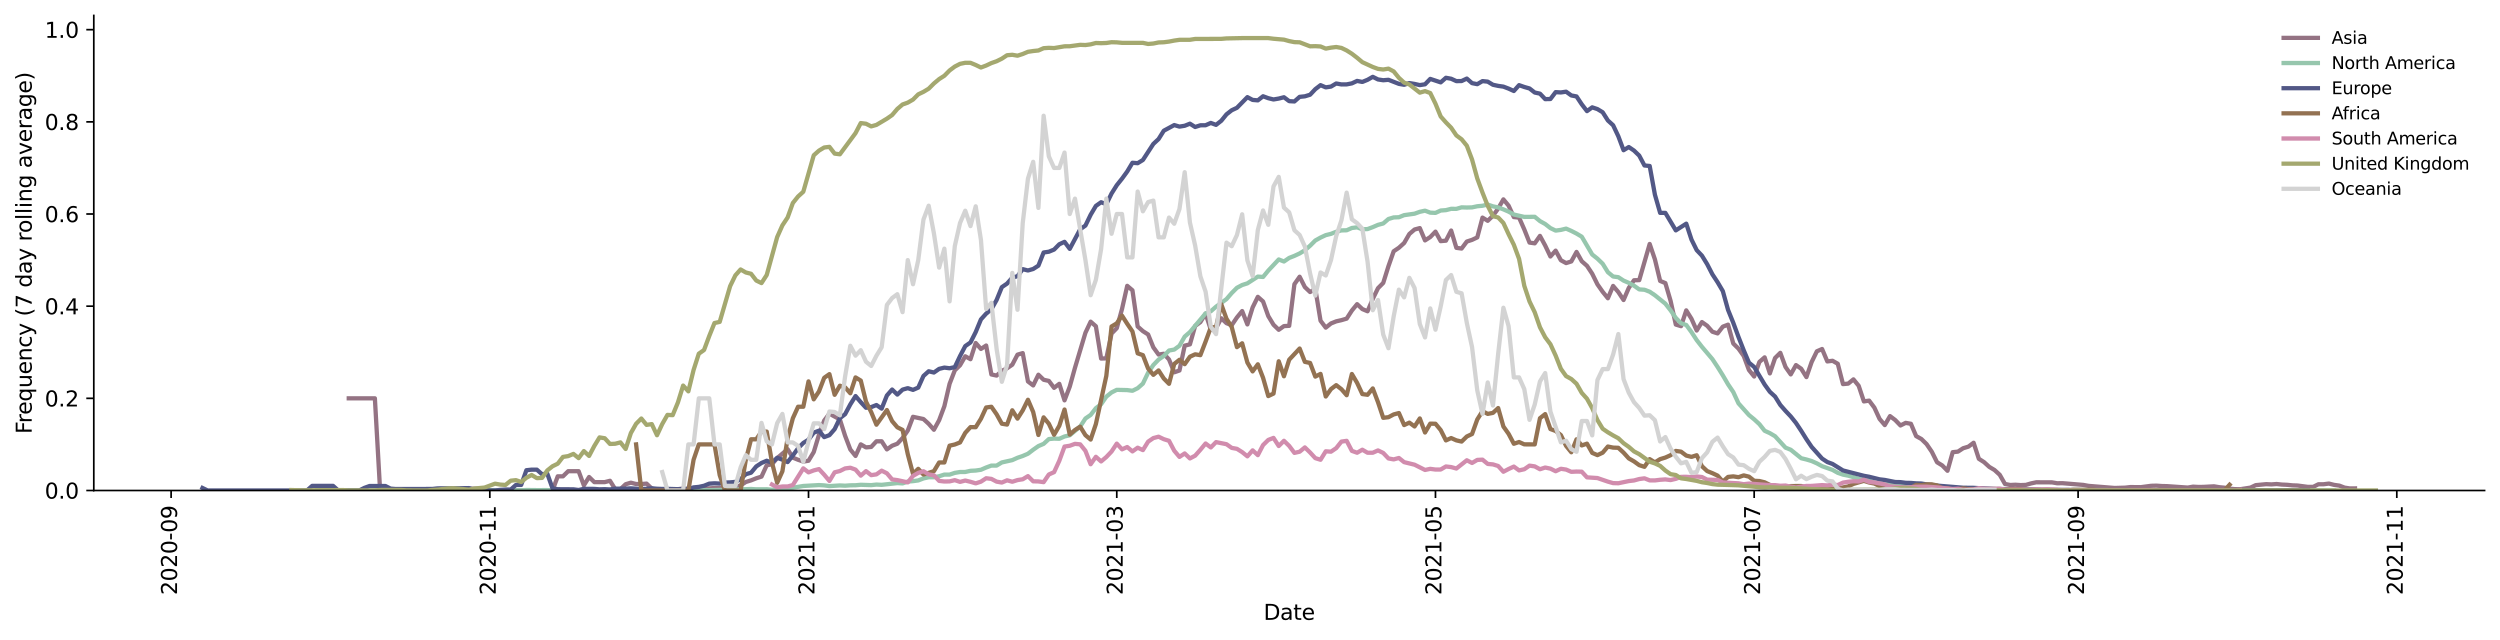 <?xml version="1.0" encoding="utf-8" standalone="no"?>
<!DOCTYPE svg PUBLIC "-//W3C//DTD SVG 1.1//EN"
  "http://www.w3.org/Graphics/SVG/1.1/DTD/svg11.dtd">
<svg height="298.621pt" version="1.1" viewBox="0 0 1166.981 298.621" width="1166.981pt" xmlns="http://www.w3.org/2000/svg" xmlns:xlink="http://www.w3.org/1999/xlink">
 <defs>
  <style type="text/css">*{stroke-linecap:butt;stroke-linejoin:round;}</style>
 </defs>
 <g id="figure_1">
  <g id="patch_1">
   <path d="M 0 298.621 
L 1166.981 298.621 
L 1166.981 0 
L 0 0 
z
" style="fill:#ffffff;"/>
  </g>
  <g id="axes_1">
   <g id="patch_2">
    <path d="M 43.781 228.96 
L 1159.781 228.96 
L 1159.781 7.2 
L 43.781 7.2 
z
" style="fill:#ffffff;"/>
   </g>
   <g id="matplotlib.axis_1">
    <g id="xtick_1">
     <g id="line2d_1">
      <defs>
       <path d="M 0 0 
L 0 3.5 
" id="mfe47d276eb" style="stroke:#000000;stroke-width:0.8;"/>
      </defs>
      <g>
       <use style="stroke:#000000;stroke-width:0.8;" x="79.876" xlink:href="#mfe47d276eb" y="228.96"/>
      </g>
     </g>
     <g id="text_1">
      <!-- 2020-09 -->
      <g transform="translate(82.635 277.743)rotate(-90)scale(0.1 -0.1)">
       <defs>
        <path d="M 1228 531 
L 3431 531 
L 3431 0 
L 469 0 
L 469 531 
Q 828 903 1448 1529 
Q 2069 2156 2228 2338 
Q 2531 2678 2651 2914 
Q 2772 3150 2772 3378 
Q 2772 3750 2511 3984 
Q 2250 4219 1831 4219 
Q 1534 4219 1204 4116 
Q 875 4013 500 3803 
L 500 4441 
Q 881 4594 1212 4672 
Q 1544 4750 1819 4750 
Q 2544 4750 2975 4387 
Q 3406 4025 3406 3419 
Q 3406 3131 3298 2873 
Q 3191 2616 2906 2266 
Q 2828 2175 2409 1742 
Q 1991 1309 1228 531 
z
" id="DejaVuSans-32" transform="scale(0.016)"/>
        <path d="M 2034 4250 
Q 1547 4250 1301 3770 
Q 1056 3291 1056 2328 
Q 1056 1369 1301 889 
Q 1547 409 2034 409 
Q 2525 409 2770 889 
Q 3016 1369 3016 2328 
Q 3016 3291 2770 3770 
Q 2525 4250 2034 4250 
z
M 2034 4750 
Q 2819 4750 3233 4129 
Q 3647 3509 3647 2328 
Q 3647 1150 3233 529 
Q 2819 -91 2034 -91 
Q 1250 -91 836 529 
Q 422 1150 422 2328 
Q 422 3509 836 4129 
Q 1250 4750 2034 4750 
z
" id="DejaVuSans-30" transform="scale(0.016)"/>
        <path d="M 313 2009 
L 1997 2009 
L 1997 1497 
L 313 1497 
L 313 2009 
z
" id="DejaVuSans-2d" transform="scale(0.016)"/>
        <path d="M 703 97 
L 703 672 
Q 941 559 1184 500 
Q 1428 441 1663 441 
Q 2288 441 2617 861 
Q 2947 1281 2994 2138 
Q 2813 1869 2534 1725 
Q 2256 1581 1919 1581 
Q 1219 1581 811 2004 
Q 403 2428 403 3163 
Q 403 3881 828 4315 
Q 1253 4750 1959 4750 
Q 2769 4750 3195 4129 
Q 3622 3509 3622 2328 
Q 3622 1225 3098 567 
Q 2575 -91 1691 -91 
Q 1453 -91 1209 -44 
Q 966 3 703 97 
z
M 1959 2075 
Q 2384 2075 2632 2365 
Q 2881 2656 2881 3163 
Q 2881 3666 2632 3958 
Q 2384 4250 1959 4250 
Q 1534 4250 1286 3958 
Q 1038 3666 1038 3163 
Q 1038 2656 1286 2365 
Q 1534 2075 1959 2075 
z
" id="DejaVuSans-39" transform="scale(0.016)"/>
       </defs>
       <use xlink:href="#DejaVuSans-32"/>
       <use x="63.623" xlink:href="#DejaVuSans-30"/>
       <use x="127.246" xlink:href="#DejaVuSans-32"/>
       <use x="190.869" xlink:href="#DejaVuSans-30"/>
       <use x="254.492" xlink:href="#DejaVuSans-2d"/>
       <use x="290.576" xlink:href="#DejaVuSans-30"/>
       <use x="354.199" xlink:href="#DejaVuSans-39"/>
      </g>
     </g>
    </g>
    <g id="xtick_2">
     <g id="line2d_2">
      <g>
       <use style="stroke:#000000;stroke-width:0.8;" x="228.643" xlink:href="#mfe47d276eb" y="228.96"/>
      </g>
     </g>
     <g id="text_2">
      <!-- 2020-11 -->
      <g transform="translate(231.403 277.743)rotate(-90)scale(0.1 -0.1)">
       <defs>
        <path d="M 794 531 
L 1825 531 
L 1825 4091 
L 703 3866 
L 703 4441 
L 1819 4666 
L 2450 4666 
L 2450 531 
L 3481 531 
L 3481 0 
L 794 0 
L 794 531 
z
" id="DejaVuSans-31" transform="scale(0.016)"/>
       </defs>
       <use xlink:href="#DejaVuSans-32"/>
       <use x="63.623" xlink:href="#DejaVuSans-30"/>
       <use x="127.246" xlink:href="#DejaVuSans-32"/>
       <use x="190.869" xlink:href="#DejaVuSans-30"/>
       <use x="254.492" xlink:href="#DejaVuSans-2d"/>
       <use x="290.576" xlink:href="#DejaVuSans-31"/>
       <use x="354.199" xlink:href="#DejaVuSans-31"/>
      </g>
     </g>
    </g>
    <g id="xtick_3">
     <g id="line2d_3">
      <g>
       <use style="stroke:#000000;stroke-width:0.8;" x="377.411" xlink:href="#mfe47d276eb" y="228.96"/>
      </g>
     </g>
     <g id="text_3">
      <!-- 2021-01 -->
      <g transform="translate(380.17 277.743)rotate(-90)scale(0.1 -0.1)">
       <use xlink:href="#DejaVuSans-32"/>
       <use x="63.623" xlink:href="#DejaVuSans-30"/>
       <use x="127.246" xlink:href="#DejaVuSans-32"/>
       <use x="190.869" xlink:href="#DejaVuSans-31"/>
       <use x="254.492" xlink:href="#DejaVuSans-2d"/>
       <use x="290.576" xlink:href="#DejaVuSans-30"/>
       <use x="354.199" xlink:href="#DejaVuSans-31"/>
      </g>
     </g>
    </g>
    <g id="xtick_4">
     <g id="line2d_4">
      <g>
       <use style="stroke:#000000;stroke-width:0.8;" x="521.3" xlink:href="#mfe47d276eb" y="228.96"/>
      </g>
     </g>
     <g id="text_4">
      <!-- 2021-03 -->
      <g transform="translate(524.06 277.743)rotate(-90)scale(0.1 -0.1)">
       <defs>
        <path d="M 2597 2516 
Q 3050 2419 3304 2112 
Q 3559 1806 3559 1356 
Q 3559 666 3084 287 
Q 2609 -91 1734 -91 
Q 1441 -91 1130 -33 
Q 819 25 488 141 
L 488 750 
Q 750 597 1062 519 
Q 1375 441 1716 441 
Q 2309 441 2620 675 
Q 2931 909 2931 1356 
Q 2931 1769 2642 2001 
Q 2353 2234 1838 2234 
L 1294 2234 
L 1294 2753 
L 1863 2753 
Q 2328 2753 2575 2939 
Q 2822 3125 2822 3475 
Q 2822 3834 2567 4026 
Q 2313 4219 1838 4219 
Q 1578 4219 1281 4162 
Q 984 4106 628 3988 
L 628 4550 
Q 988 4650 1302 4700 
Q 1616 4750 1894 4750 
Q 2613 4750 3031 4423 
Q 3450 4097 3450 3541 
Q 3450 3153 3228 2886 
Q 3006 2619 2597 2516 
z
" id="DejaVuSans-33" transform="scale(0.016)"/>
       </defs>
       <use xlink:href="#DejaVuSans-32"/>
       <use x="63.623" xlink:href="#DejaVuSans-30"/>
       <use x="127.246" xlink:href="#DejaVuSans-32"/>
       <use x="190.869" xlink:href="#DejaVuSans-31"/>
       <use x="254.492" xlink:href="#DejaVuSans-2d"/>
       <use x="290.576" xlink:href="#DejaVuSans-30"/>
       <use x="354.199" xlink:href="#DejaVuSans-33"/>
      </g>
     </g>
    </g>
    <g id="xtick_5">
     <g id="line2d_5">
      <g>
       <use style="stroke:#000000;stroke-width:0.8;" x="670.068" xlink:href="#mfe47d276eb" y="228.96"/>
      </g>
     </g>
     <g id="text_5">
      <!-- 2021-05 -->
      <g transform="translate(672.827 277.743)rotate(-90)scale(0.1 -0.1)">
       <defs>
        <path d="M 691 4666 
L 3169 4666 
L 3169 4134 
L 1269 4134 
L 1269 2991 
Q 1406 3038 1543 3061 
Q 1681 3084 1819 3084 
Q 2600 3084 3056 2656 
Q 3513 2228 3513 1497 
Q 3513 744 3044 326 
Q 2575 -91 1722 -91 
Q 1428 -91 1123 -41 
Q 819 9 494 109 
L 494 744 
Q 775 591 1075 516 
Q 1375 441 1709 441 
Q 2250 441 2565 725 
Q 2881 1009 2881 1497 
Q 2881 1984 2565 2268 
Q 2250 2553 1709 2553 
Q 1456 2553 1204 2497 
Q 953 2441 691 2322 
L 691 4666 
z
" id="DejaVuSans-35" transform="scale(0.016)"/>
       </defs>
       <use xlink:href="#DejaVuSans-32"/>
       <use x="63.623" xlink:href="#DejaVuSans-30"/>
       <use x="127.246" xlink:href="#DejaVuSans-32"/>
       <use x="190.869" xlink:href="#DejaVuSans-31"/>
       <use x="254.492" xlink:href="#DejaVuSans-2d"/>
       <use x="290.576" xlink:href="#DejaVuSans-30"/>
       <use x="354.199" xlink:href="#DejaVuSans-35"/>
      </g>
     </g>
    </g>
    <g id="xtick_6">
     <g id="line2d_6">
      <g>
       <use style="stroke:#000000;stroke-width:0.8;" x="818.835" xlink:href="#mfe47d276eb" y="228.96"/>
      </g>
     </g>
     <g id="text_6">
      <!-- 2021-07 -->
      <g transform="translate(821.595 277.743)rotate(-90)scale(0.1 -0.1)">
       <defs>
        <path d="M 525 4666 
L 3525 4666 
L 3525 4397 
L 1831 0 
L 1172 0 
L 2766 4134 
L 525 4134 
L 525 4666 
z
" id="DejaVuSans-37" transform="scale(0.016)"/>
       </defs>
       <use xlink:href="#DejaVuSans-32"/>
       <use x="63.623" xlink:href="#DejaVuSans-30"/>
       <use x="127.246" xlink:href="#DejaVuSans-32"/>
       <use x="190.869" xlink:href="#DejaVuSans-31"/>
       <use x="254.492" xlink:href="#DejaVuSans-2d"/>
       <use x="290.576" xlink:href="#DejaVuSans-30"/>
       <use x="354.199" xlink:href="#DejaVuSans-37"/>
      </g>
     </g>
    </g>
    <g id="xtick_7">
     <g id="line2d_7">
      <g>
       <use style="stroke:#000000;stroke-width:0.8;" x="970.042" xlink:href="#mfe47d276eb" y="228.96"/>
      </g>
     </g>
     <g id="text_7">
      <!-- 2021-09 -->
      <g transform="translate(972.801 277.743)rotate(-90)scale(0.1 -0.1)">
       <use xlink:href="#DejaVuSans-32"/>
       <use x="63.623" xlink:href="#DejaVuSans-30"/>
       <use x="127.246" xlink:href="#DejaVuSans-32"/>
       <use x="190.869" xlink:href="#DejaVuSans-31"/>
       <use x="254.492" xlink:href="#DejaVuSans-2d"/>
       <use x="290.576" xlink:href="#DejaVuSans-30"/>
       <use x="354.199" xlink:href="#DejaVuSans-39"/>
      </g>
     </g>
    </g>
    <g id="xtick_8">
     <g id="line2d_8">
      <g>
       <use style="stroke:#000000;stroke-width:0.8;" x="1118.809" xlink:href="#mfe47d276eb" y="228.96"/>
      </g>
     </g>
     <g id="text_8">
      <!-- 2021-11 -->
      <g transform="translate(1121.569 277.743)rotate(-90)scale(0.1 -0.1)">
       <use xlink:href="#DejaVuSans-32"/>
       <use x="63.623" xlink:href="#DejaVuSans-30"/>
       <use x="127.246" xlink:href="#DejaVuSans-32"/>
       <use x="190.869" xlink:href="#DejaVuSans-31"/>
       <use x="254.492" xlink:href="#DejaVuSans-2d"/>
       <use x="290.576" xlink:href="#DejaVuSans-31"/>
       <use x="354.199" xlink:href="#DejaVuSans-31"/>
      </g>
     </g>
    </g>
    <g id="text_9">
     <!-- Date -->
     <g transform="translate(589.83 289.341)scale(0.1 -0.1)">
      <defs>
       <path d="M 1259 4147 
L 1259 519 
L 2022 519 
Q 2988 519 3436 956 
Q 3884 1394 3884 2338 
Q 3884 3275 3436 3711 
Q 2988 4147 2022 4147 
L 1259 4147 
z
M 628 4666 
L 1925 4666 
Q 3281 4666 3915 4102 
Q 4550 3538 4550 2338 
Q 4550 1131 3912 565 
Q 3275 0 1925 0 
L 628 0 
L 628 4666 
z
" id="DejaVuSans-44" transform="scale(0.016)"/>
       <path d="M 2194 1759 
Q 1497 1759 1228 1600 
Q 959 1441 959 1056 
Q 959 750 1161 570 
Q 1363 391 1709 391 
Q 2188 391 2477 730 
Q 2766 1069 2766 1631 
L 2766 1759 
L 2194 1759 
z
M 3341 1997 
L 3341 0 
L 2766 0 
L 2766 531 
Q 2569 213 2275 61 
Q 1981 -91 1556 -91 
Q 1019 -91 701 211 
Q 384 513 384 1019 
Q 384 1609 779 1909 
Q 1175 2209 1959 2209 
L 2766 2209 
L 2766 2266 
Q 2766 2663 2505 2880 
Q 2244 3097 1772 3097 
Q 1472 3097 1187 3025 
Q 903 2953 641 2809 
L 641 3341 
Q 956 3463 1253 3523 
Q 1550 3584 1831 3584 
Q 2591 3584 2966 3190 
Q 3341 2797 3341 1997 
z
" id="DejaVuSans-61" transform="scale(0.016)"/>
       <path d="M 1172 4494 
L 1172 3500 
L 2356 3500 
L 2356 3053 
L 1172 3053 
L 1172 1153 
Q 1172 725 1289 603 
Q 1406 481 1766 481 
L 2356 481 
L 2356 0 
L 1766 0 
Q 1100 0 847 248 
Q 594 497 594 1153 
L 594 3053 
L 172 3053 
L 172 3500 
L 594 3500 
L 594 4494 
L 1172 4494 
z
" id="DejaVuSans-74" transform="scale(0.016)"/>
       <path d="M 3597 1894 
L 3597 1613 
L 953 1613 
Q 991 1019 1311 708 
Q 1631 397 2203 397 
Q 2534 397 2845 478 
Q 3156 559 3463 722 
L 3463 178 
Q 3153 47 2828 -22 
Q 2503 -91 2169 -91 
Q 1331 -91 842 396 
Q 353 884 353 1716 
Q 353 2575 817 3079 
Q 1281 3584 2069 3584 
Q 2775 3584 3186 3129 
Q 3597 2675 3597 1894 
z
M 3022 2063 
Q 3016 2534 2758 2815 
Q 2500 3097 2075 3097 
Q 1594 3097 1305 2825 
Q 1016 2553 972 2059 
L 3022 2063 
z
" id="DejaVuSans-65" transform="scale(0.016)"/>
      </defs>
      <use xlink:href="#DejaVuSans-44"/>
      <use x="77.002" xlink:href="#DejaVuSans-61"/>
      <use x="138.281" xlink:href="#DejaVuSans-74"/>
      <use x="177.49" xlink:href="#DejaVuSans-65"/>
     </g>
    </g>
   </g>
   <g id="matplotlib.axis_2">
    <g id="ytick_1">
     <g id="line2d_9">
      <defs>
       <path d="M 0 0 
L -3.5 0 
" id="m418469e763" style="stroke:#000000;stroke-width:0.8;"/>
      </defs>
      <g>
       <use style="stroke:#000000;stroke-width:0.8;" x="43.781" xlink:href="#m418469e763" y="228.96"/>
      </g>
     </g>
     <g id="text_10">
      <!-- 0.0 -->
      <g transform="translate(20.878 232.759)scale(0.1 -0.1)">
       <defs>
        <path d="M 684 794 
L 1344 794 
L 1344 0 
L 684 0 
L 684 794 
z
" id="DejaVuSans-2e" transform="scale(0.016)"/>
       </defs>
       <use xlink:href="#DejaVuSans-30"/>
       <use x="63.623" xlink:href="#DejaVuSans-2e"/>
       <use x="95.41" xlink:href="#DejaVuSans-30"/>
      </g>
     </g>
    </g>
    <g id="ytick_2">
     <g id="line2d_10">
      <g>
       <use style="stroke:#000000;stroke-width:0.8;" x="43.781" xlink:href="#m418469e763" y="185.939"/>
      </g>
     </g>
     <g id="text_11">
      <!-- 0.2 -->
      <g transform="translate(20.878 189.739)scale(0.1 -0.1)">
       <use xlink:href="#DejaVuSans-30"/>
       <use x="63.623" xlink:href="#DejaVuSans-2e"/>
       <use x="95.41" xlink:href="#DejaVuSans-32"/>
      </g>
     </g>
    </g>
    <g id="ytick_3">
     <g id="line2d_11">
      <g>
       <use style="stroke:#000000;stroke-width:0.8;" x="43.781" xlink:href="#m418469e763" y="142.919"/>
      </g>
     </g>
     <g id="text_12">
      <!-- 0.4 -->
      <g transform="translate(20.878 146.718)scale(0.1 -0.1)">
       <defs>
        <path d="M 2419 4116 
L 825 1625 
L 2419 1625 
L 2419 4116 
z
M 2253 4666 
L 3047 4666 
L 3047 1625 
L 3713 1625 
L 3713 1100 
L 3047 1100 
L 3047 0 
L 2419 0 
L 2419 1100 
L 313 1100 
L 313 1709 
L 2253 4666 
z
" id="DejaVuSans-34" transform="scale(0.016)"/>
       </defs>
       <use xlink:href="#DejaVuSans-30"/>
       <use x="63.623" xlink:href="#DejaVuSans-2e"/>
       <use x="95.41" xlink:href="#DejaVuSans-34"/>
      </g>
     </g>
    </g>
    <g id="ytick_4">
     <g id="line2d_12">
      <g>
       <use style="stroke:#000000;stroke-width:0.8;" x="43.781" xlink:href="#m418469e763" y="99.898"/>
      </g>
     </g>
     <g id="text_13">
      <!-- 0.6 -->
      <g transform="translate(20.878 103.697)scale(0.1 -0.1)">
       <defs>
        <path d="M 2113 2584 
Q 1688 2584 1439 2293 
Q 1191 2003 1191 1497 
Q 1191 994 1439 701 
Q 1688 409 2113 409 
Q 2538 409 2786 701 
Q 3034 994 3034 1497 
Q 3034 2003 2786 2293 
Q 2538 2584 2113 2584 
z
M 3366 4563 
L 3366 3988 
Q 3128 4100 2886 4159 
Q 2644 4219 2406 4219 
Q 1781 4219 1451 3797 
Q 1122 3375 1075 2522 
Q 1259 2794 1537 2939 
Q 1816 3084 2150 3084 
Q 2853 3084 3261 2657 
Q 3669 2231 3669 1497 
Q 3669 778 3244 343 
Q 2819 -91 2113 -91 
Q 1303 -91 875 529 
Q 447 1150 447 2328 
Q 447 3434 972 4092 
Q 1497 4750 2381 4750 
Q 2619 4750 2861 4703 
Q 3103 4656 3366 4563 
z
" id="DejaVuSans-36" transform="scale(0.016)"/>
       </defs>
       <use xlink:href="#DejaVuSans-30"/>
       <use x="63.623" xlink:href="#DejaVuSans-2e"/>
       <use x="95.41" xlink:href="#DejaVuSans-36"/>
      </g>
     </g>
    </g>
    <g id="ytick_5">
     <g id="line2d_13">
      <g>
       <use style="stroke:#000000;stroke-width:0.8;" x="43.781" xlink:href="#m418469e763" y="56.878"/>
      </g>
     </g>
     <g id="text_14">
      <!-- 0.8 -->
      <g transform="translate(20.878 60.677)scale(0.1 -0.1)">
       <defs>
        <path d="M 2034 2216 
Q 1584 2216 1326 1975 
Q 1069 1734 1069 1313 
Q 1069 891 1326 650 
Q 1584 409 2034 409 
Q 2484 409 2743 651 
Q 3003 894 3003 1313 
Q 3003 1734 2745 1975 
Q 2488 2216 2034 2216 
z
M 1403 2484 
Q 997 2584 770 2862 
Q 544 3141 544 3541 
Q 544 4100 942 4425 
Q 1341 4750 2034 4750 
Q 2731 4750 3128 4425 
Q 3525 4100 3525 3541 
Q 3525 3141 3298 2862 
Q 3072 2584 2669 2484 
Q 3125 2378 3379 2068 
Q 3634 1759 3634 1313 
Q 3634 634 3220 271 
Q 2806 -91 2034 -91 
Q 1263 -91 848 271 
Q 434 634 434 1313 
Q 434 1759 690 2068 
Q 947 2378 1403 2484 
z
M 1172 3481 
Q 1172 3119 1398 2916 
Q 1625 2713 2034 2713 
Q 2441 2713 2670 2916 
Q 2900 3119 2900 3481 
Q 2900 3844 2670 4047 
Q 2441 4250 2034 4250 
Q 1625 4250 1398 4047 
Q 1172 3844 1172 3481 
z
" id="DejaVuSans-38" transform="scale(0.016)"/>
       </defs>
       <use xlink:href="#DejaVuSans-30"/>
       <use x="63.623" xlink:href="#DejaVuSans-2e"/>
       <use x="95.41" xlink:href="#DejaVuSans-38"/>
      </g>
     </g>
    </g>
    <g id="ytick_6">
     <g id="line2d_14">
      <g>
       <use style="stroke:#000000;stroke-width:0.8;" x="43.781" xlink:href="#m418469e763" y="13.857"/>
      </g>
     </g>
     <g id="text_15">
      <!-- 1.0 -->
      <g transform="translate(20.878 17.656)scale(0.1 -0.1)">
       <use xlink:href="#DejaVuSans-31"/>
       <use x="63.623" xlink:href="#DejaVuSans-2e"/>
       <use x="95.41" xlink:href="#DejaVuSans-30"/>
      </g>
     </g>
    </g>
    <g id="text_16">
     <!-- Frequency (7 day rolling average) -->
     <g transform="translate(14.798 202.529)rotate(-90)scale(0.1 -0.1)">
      <defs>
       <path d="M 628 4666 
L 3309 4666 
L 3309 4134 
L 1259 4134 
L 1259 2759 
L 3109 2759 
L 3109 2228 
L 1259 2228 
L 1259 0 
L 628 0 
L 628 4666 
z
" id="DejaVuSans-46" transform="scale(0.016)"/>
       <path d="M 2631 2963 
Q 2534 3019 2420 3045 
Q 2306 3072 2169 3072 
Q 1681 3072 1420 2755 
Q 1159 2438 1159 1844 
L 1159 0 
L 581 0 
L 581 3500 
L 1159 3500 
L 1159 2956 
Q 1341 3275 1631 3429 
Q 1922 3584 2338 3584 
Q 2397 3584 2469 3576 
Q 2541 3569 2628 3553 
L 2631 2963 
z
" id="DejaVuSans-72" transform="scale(0.016)"/>
       <path d="M 947 1747 
Q 947 1113 1208 752 
Q 1469 391 1925 391 
Q 2381 391 2643 752 
Q 2906 1113 2906 1747 
Q 2906 2381 2643 2742 
Q 2381 3103 1925 3103 
Q 1469 3103 1208 2742 
Q 947 2381 947 1747 
z
M 2906 525 
Q 2725 213 2448 61 
Q 2172 -91 1784 -91 
Q 1150 -91 751 415 
Q 353 922 353 1747 
Q 353 2572 751 3078 
Q 1150 3584 1784 3584 
Q 2172 3584 2448 3432 
Q 2725 3281 2906 2969 
L 2906 3500 
L 3481 3500 
L 3481 -1331 
L 2906 -1331 
L 2906 525 
z
" id="DejaVuSans-71" transform="scale(0.016)"/>
       <path d="M 544 1381 
L 544 3500 
L 1119 3500 
L 1119 1403 
Q 1119 906 1312 657 
Q 1506 409 1894 409 
Q 2359 409 2629 706 
Q 2900 1003 2900 1516 
L 2900 3500 
L 3475 3500 
L 3475 0 
L 2900 0 
L 2900 538 
Q 2691 219 2414 64 
Q 2138 -91 1772 -91 
Q 1169 -91 856 284 
Q 544 659 544 1381 
z
M 1991 3584 
L 1991 3584 
z
" id="DejaVuSans-75" transform="scale(0.016)"/>
       <path d="M 3513 2113 
L 3513 0 
L 2938 0 
L 2938 2094 
Q 2938 2591 2744 2837 
Q 2550 3084 2163 3084 
Q 1697 3084 1428 2787 
Q 1159 2491 1159 1978 
L 1159 0 
L 581 0 
L 581 3500 
L 1159 3500 
L 1159 2956 
Q 1366 3272 1645 3428 
Q 1925 3584 2291 3584 
Q 2894 3584 3203 3211 
Q 3513 2838 3513 2113 
z
" id="DejaVuSans-6e" transform="scale(0.016)"/>
       <path d="M 3122 3366 
L 3122 2828 
Q 2878 2963 2633 3030 
Q 2388 3097 2138 3097 
Q 1578 3097 1268 2742 
Q 959 2388 959 1747 
Q 959 1106 1268 751 
Q 1578 397 2138 397 
Q 2388 397 2633 464 
Q 2878 531 3122 666 
L 3122 134 
Q 2881 22 2623 -34 
Q 2366 -91 2075 -91 
Q 1284 -91 818 406 
Q 353 903 353 1747 
Q 353 2603 823 3093 
Q 1294 3584 2113 3584 
Q 2378 3584 2631 3529 
Q 2884 3475 3122 3366 
z
" id="DejaVuSans-63" transform="scale(0.016)"/>
       <path d="M 2059 -325 
Q 1816 -950 1584 -1140 
Q 1353 -1331 966 -1331 
L 506 -1331 
L 506 -850 
L 844 -850 
Q 1081 -850 1212 -737 
Q 1344 -625 1503 -206 
L 1606 56 
L 191 3500 
L 800 3500 
L 1894 763 
L 2988 3500 
L 3597 3500 
L 2059 -325 
z
" id="DejaVuSans-79" transform="scale(0.016)"/>
       <path id="DejaVuSans-20" transform="scale(0.016)"/>
       <path d="M 1984 4856 
Q 1566 4138 1362 3434 
Q 1159 2731 1159 2009 
Q 1159 1288 1364 580 
Q 1569 -128 1984 -844 
L 1484 -844 
Q 1016 -109 783 600 
Q 550 1309 550 2009 
Q 550 2706 781 3412 
Q 1013 4119 1484 4856 
L 1984 4856 
z
" id="DejaVuSans-28" transform="scale(0.016)"/>
       <path d="M 2906 2969 
L 2906 4863 
L 3481 4863 
L 3481 0 
L 2906 0 
L 2906 525 
Q 2725 213 2448 61 
Q 2172 -91 1784 -91 
Q 1150 -91 751 415 
Q 353 922 353 1747 
Q 353 2572 751 3078 
Q 1150 3584 1784 3584 
Q 2172 3584 2448 3432 
Q 2725 3281 2906 2969 
z
M 947 1747 
Q 947 1113 1208 752 
Q 1469 391 1925 391 
Q 2381 391 2643 752 
Q 2906 1113 2906 1747 
Q 2906 2381 2643 2742 
Q 2381 3103 1925 3103 
Q 1469 3103 1208 2742 
Q 947 2381 947 1747 
z
" id="DejaVuSans-64" transform="scale(0.016)"/>
       <path d="M 1959 3097 
Q 1497 3097 1228 2736 
Q 959 2375 959 1747 
Q 959 1119 1226 758 
Q 1494 397 1959 397 
Q 2419 397 2687 759 
Q 2956 1122 2956 1747 
Q 2956 2369 2687 2733 
Q 2419 3097 1959 3097 
z
M 1959 3584 
Q 2709 3584 3137 3096 
Q 3566 2609 3566 1747 
Q 3566 888 3137 398 
Q 2709 -91 1959 -91 
Q 1206 -91 779 398 
Q 353 888 353 1747 
Q 353 2609 779 3096 
Q 1206 3584 1959 3584 
z
" id="DejaVuSans-6f" transform="scale(0.016)"/>
       <path d="M 603 4863 
L 1178 4863 
L 1178 0 
L 603 0 
L 603 4863 
z
" id="DejaVuSans-6c" transform="scale(0.016)"/>
       <path d="M 603 3500 
L 1178 3500 
L 1178 0 
L 603 0 
L 603 3500 
z
M 603 4863 
L 1178 4863 
L 1178 4134 
L 603 4134 
L 603 4863 
z
" id="DejaVuSans-69" transform="scale(0.016)"/>
       <path d="M 2906 1791 
Q 2906 2416 2648 2759 
Q 2391 3103 1925 3103 
Q 1463 3103 1205 2759 
Q 947 2416 947 1791 
Q 947 1169 1205 825 
Q 1463 481 1925 481 
Q 2391 481 2648 825 
Q 2906 1169 2906 1791 
z
M 3481 434 
Q 3481 -459 3084 -895 
Q 2688 -1331 1869 -1331 
Q 1566 -1331 1297 -1286 
Q 1028 -1241 775 -1147 
L 775 -588 
Q 1028 -725 1275 -790 
Q 1522 -856 1778 -856 
Q 2344 -856 2625 -561 
Q 2906 -266 2906 331 
L 2906 616 
Q 2728 306 2450 153 
Q 2172 0 1784 0 
Q 1141 0 747 490 
Q 353 981 353 1791 
Q 353 2603 747 3093 
Q 1141 3584 1784 3584 
Q 2172 3584 2450 3431 
Q 2728 3278 2906 2969 
L 2906 3500 
L 3481 3500 
L 3481 434 
z
" id="DejaVuSans-67" transform="scale(0.016)"/>
       <path d="M 191 3500 
L 800 3500 
L 1894 563 
L 2988 3500 
L 3597 3500 
L 2284 0 
L 1503 0 
L 191 3500 
z
" id="DejaVuSans-76" transform="scale(0.016)"/>
       <path d="M 513 4856 
L 1013 4856 
Q 1481 4119 1714 3412 
Q 1947 2706 1947 2009 
Q 1947 1309 1714 600 
Q 1481 -109 1013 -844 
L 513 -844 
Q 928 -128 1133 580 
Q 1338 1288 1338 2009 
Q 1338 2731 1133 3434 
Q 928 4138 513 4856 
z
" id="DejaVuSans-29" transform="scale(0.016)"/>
      </defs>
      <use xlink:href="#DejaVuSans-46"/>
      <use x="50.27" xlink:href="#DejaVuSans-72"/>
      <use x="89.133" xlink:href="#DejaVuSans-65"/>
      <use x="150.656" xlink:href="#DejaVuSans-71"/>
      <use x="214.133" xlink:href="#DejaVuSans-75"/>
      <use x="277.512" xlink:href="#DejaVuSans-65"/>
      <use x="339.035" xlink:href="#DejaVuSans-6e"/>
      <use x="402.414" xlink:href="#DejaVuSans-63"/>
      <use x="457.395" xlink:href="#DejaVuSans-79"/>
      <use x="516.574" xlink:href="#DejaVuSans-20"/>
      <use x="548.361" xlink:href="#DejaVuSans-28"/>
      <use x="587.375" xlink:href="#DejaVuSans-37"/>
      <use x="650.998" xlink:href="#DejaVuSans-20"/>
      <use x="682.785" xlink:href="#DejaVuSans-64"/>
      <use x="746.262" xlink:href="#DejaVuSans-61"/>
      <use x="807.541" xlink:href="#DejaVuSans-79"/>
      <use x="866.721" xlink:href="#DejaVuSans-20"/>
      <use x="898.508" xlink:href="#DejaVuSans-72"/>
      <use x="937.371" xlink:href="#DejaVuSans-6f"/>
      <use x="998.553" xlink:href="#DejaVuSans-6c"/>
      <use x="1026.336" xlink:href="#DejaVuSans-6c"/>
      <use x="1054.119" xlink:href="#DejaVuSans-69"/>
      <use x="1081.902" xlink:href="#DejaVuSans-6e"/>
      <use x="1145.281" xlink:href="#DejaVuSans-67"/>
      <use x="1208.758" xlink:href="#DejaVuSans-20"/>
      <use x="1240.545" xlink:href="#DejaVuSans-61"/>
      <use x="1301.824" xlink:href="#DejaVuSans-76"/>
      <use x="1361.004" xlink:href="#DejaVuSans-65"/>
      <use x="1422.527" xlink:href="#DejaVuSans-72"/>
      <use x="1463.641" xlink:href="#DejaVuSans-61"/>
      <use x="1524.92" xlink:href="#DejaVuSans-67"/>
      <use x="1588.396" xlink:href="#DejaVuSans-65"/>
      <use x="1649.92" xlink:href="#DejaVuSans-29"/>
     </g>
    </g>
   </g>
   <g id="line2d_15">
    <path clip-path="url(#p3b7c5cd2ca)" d="M 162.795 185.939 
L 174.989 185.939 
L 177.428 228.96 
L 214.01 228.96 
L 216.449 228.116 
L 226.204 228.116 
L 228.643 228.96 
L 257.909 228.96 
L 260.348 222.341 
L 262.786 222.341 
L 265.225 219.951 
L 270.103 219.951 
L 272.542 226.57 
L 274.981 222.659 
L 277.419 225.049 
L 282.297 225.049 
L 284.736 224.426 
L 287.175 228.337 
L 289.613 228.337 
L 292.052 226.032 
L 294.491 225.315 
L 296.93 225.938 
L 299.369 225.938 
L 301.807 225.748 
L 304.246 228.053 
L 306.685 228.77 
L 309.124 228.577 
L 314.002 228.529 
L 316.44 228.352 
L 318.879 228.018 
L 321.318 228.211 
L 323.757 227.914 
L 326.196 228.152 
L 328.634 228.124 
L 333.512 227.803 
L 335.951 227.835 
L 340.828 227.155 
L 343.267 227.361 
L 345.706 226.572 
L 348.145 224.987 
L 350.584 224.238 
L 353.023 223.253 
L 355.461 222.476 
L 357.9 217.176 
L 360.339 216.728 
L 362.778 213.843 
L 367.655 209.681 
L 370.094 213.623 
L 372.533 214.618 
L 374.972 215.448 
L 377.411 215.073 
L 379.849 211.016 
L 382.288 202.937 
L 384.727 196.322 
L 387.166 193.108 
L 392.043 195.778 
L 394.482 203.411 
L 396.921 209.809 
L 399.36 212.826 
L 401.799 207.426 
L 404.238 208.839 
L 406.676 208.628 
L 409.115 205.996 
L 411.554 205.99 
L 413.993 209.769 
L 416.432 208.065 
L 418.87 207.128 
L 421.309 204.473 
L 423.748 200.961 
L 426.187 194.562 
L 431.064 195.606 
L 433.503 197.837 
L 435.942 200.602 
L 438.381 196.136 
L 440.82 189.62 
L 443.259 179.163 
L 445.697 172.868 
L 448.136 170.505 
L 450.575 166.315 
L 453.014 167.666 
L 455.453 160.112 
L 457.891 162.883 
L 460.33 161.29 
L 462.769 174.79 
L 465.208 175.316 
L 467.647 173.148 
L 470.085 171.902 
L 472.524 170.246 
L 474.963 165.551 
L 477.402 164.833 
L 479.841 178.052 
L 482.28 179.917 
L 484.718 174.916 
L 487.157 177.272 
L 489.596 177.806 
L 492.035 181.046 
L 494.474 179.171 
L 496.912 186.876 
L 499.351 180.473 
L 501.79 171.669 
L 506.668 155.34 
L 509.106 150.158 
L 511.545 152.291 
L 513.984 167.364 
L 516.423 167.289 
L 518.862 155.692 
L 521.3 153.192 
L 523.739 144.264 
L 526.178 133.434 
L 528.617 135.508 
L 531.056 152.414 
L 533.495 154.572 
L 535.933 156.13 
L 538.372 162.138 
L 540.811 165.51 
L 543.25 165.136 
L 545.689 167.796 
L 548.127 173.79 
L 550.566 172.945 
L 553.005 161.342 
L 555.444 160.744 
L 557.883 152.17 
L 560.321 150.365 
L 562.76 146.387 
L 565.199 153.921 
L 567.638 153.151 
L 570.077 148.561 
L 572.516 150.86 
L 574.954 151.789 
L 577.393 148.182 
L 579.832 145.202 
L 582.271 151.435 
L 584.71 143.514 
L 587.148 138.566 
L 589.587 140.724 
L 592.026 147.555 
L 594.465 151.589 
L 596.904 153.943 
L 599.342 152.216 
L 601.781 152.096 
L 604.22 132.661 
L 606.659 129.177 
L 609.098 134.002 
L 611.536 136.322 
L 613.975 134.827 
L 616.414 149.704 
L 618.853 152.937 
L 621.292 150.986 
L 623.731 150.002 
L 626.169 149.446 
L 628.608 148.733 
L 631.047 144.959 
L 633.486 141.981 
L 635.925 144.274 
L 638.363 145.292 
L 640.802 139.537 
L 643.241 134.52 
L 645.68 132.066 
L 648.119 124.251 
L 650.557 117.294 
L 652.996 115.647 
L 655.435 113.439 
L 657.874 109.22 
L 660.313 107.131 
L 662.752 106.473 
L 665.19 112.211 
L 667.629 110.649 
L 670.068 108.127 
L 672.507 112.558 
L 674.946 112.348 
L 677.384 107.618 
L 679.823 115.686 
L 682.262 116.014 
L 684.701 112.758 
L 687.14 111.964 
L 689.578 110.818 
L 692.017 101.582 
L 694.456 103.069 
L 696.895 100.718 
L 699.334 97.338 
L 701.773 93.071 
L 704.211 96.015 
L 706.65 101.334 
L 709.089 101.572 
L 711.528 107.105 
L 713.967 113.237 
L 716.405 113.586 
L 718.844 110.112 
L 721.283 114.618 
L 723.722 119.729 
L 726.161 116.995 
L 728.599 121.481 
L 731.038 122.803 
L 733.477 122.041 
L 735.916 117.604 
L 738.355 121.939 
L 740.793 124.087 
L 743.232 127.78 
L 745.671 132.725 
L 748.11 136.207 
L 750.549 139.22 
L 752.988 133.479 
L 755.426 136.331 
L 757.865 140.038 
L 760.304 134.396 
L 762.743 130.823 
L 765.182 130.763 
L 770.059 113.887 
L 772.498 121.069 
L 774.937 131.137 
L 777.376 132.137 
L 779.814 140.433 
L 782.253 151.501 
L 784.692 152.251 
L 787.131 144.884 
L 789.57 148.797 
L 792.009 154.285 
L 794.447 150.34 
L 796.886 152.066 
L 799.325 154.851 
L 801.764 155.631 
L 804.203 152.481 
L 806.641 151.547 
L 809.08 160.354 
L 811.519 162.741 
L 813.958 166.177 
L 816.397 172.727 
L 818.835 175.754 
L 821.274 168.94 
L 823.713 166.81 
L 826.152 174.301 
L 828.591 167.114 
L 831.03 164.707 
L 833.468 171.313 
L 835.907 174.767 
L 838.346 170.421 
L 840.785 172.116 
L 843.224 176.025 
L 845.662 168.991 
L 848.101 163.985 
L 850.54 162.917 
L 852.979 168.711 
L 855.418 168.411 
L 857.856 169.804 
L 860.295 179.294 
L 862.734 179.074 
L 865.173 177.09 
L 867.612 180.073 
L 870.05 187.375 
L 872.489 187.006 
L 874.928 190.262 
L 877.367 195.547 
L 879.806 198.42 
L 882.245 194.241 
L 884.683 196.081 
L 887.122 198.608 
L 889.561 197.395 
L 892 197.819 
L 894.439 203.572 
L 896.877 204.92 
L 899.316 207.299 
L 901.755 210.885 
L 904.194 215.777 
L 906.633 217.267 
L 909.071 219.756 
L 911.51 211.073 
L 913.949 210.818 
L 916.388 209.234 
L 918.827 208.496 
L 921.266 206.676 
L 923.704 214.162 
L 926.143 215.725 
L 928.582 217.947 
L 931.021 219.398 
L 933.46 221.628 
L 935.898 225.913 
L 938.337 226.39 
L 940.776 226.275 
L 943.215 226.435 
L 945.654 226.348 
L 948.092 225.645 
L 950.531 225.129 
L 957.848 225.168 
L 960.286 225.583 
L 962.725 225.549 
L 972.481 226.356 
L 974.919 226.804 
L 987.113 227.786 
L 991.991 227.634 
L 994.43 227.363 
L 999.307 227.412 
L 1004.185 226.765 
L 1006.624 226.703 
L 1009.063 226.875 
L 1011.502 226.931 
L 1021.257 227.604 
L 1023.696 227.171 
L 1026.134 227.302 
L 1028.573 227.279 
L 1033.451 227.013 
L 1035.89 227.416 
L 1038.328 227.649 
L 1040.767 228.112 
L 1043.206 228.327 
L 1045.645 228.375 
L 1050.523 227.614 
L 1052.961 226.465 
L 1057.839 226.005 
L 1060.278 226.115 
L 1062.717 225.937 
L 1065.155 226.199 
L 1067.594 226.301 
L 1070.033 226.557 
L 1072.472 226.643 
L 1077.349 227.283 
L 1079.788 227.27 
L 1082.227 226.046 
L 1084.666 226.042 
L 1087.105 225.729 
L 1089.543 226.34 
L 1091.982 226.687 
L 1094.421 227.622 
L 1096.86 227.996 
L 1099.299 227.972 
L 1099.299 227.972 
" style="fill:none;stroke:#947383;stroke-linecap:square;stroke-width:2;"/>
   </g>
   <g id="line2d_16">
    <path clip-path="url(#p3b7c5cd2ca)" d="M 148.162 228.025 
L 150.601 228.96 
L 209.133 228.96 
L 211.571 228.714 
L 218.888 228.714 
L 221.327 228.59 
L 223.766 228.836 
L 231.082 228.836 
L 233.521 228.96 
L 240.837 228.87 
L 243.276 228.87 
L 245.715 228.725 
L 250.592 228.783 
L 255.47 228.774 
L 257.909 228.92 
L 274.981 228.87 
L 279.858 228.767 
L 284.736 228.711 
L 292.052 228.81 
L 299.369 228.96 
L 306.685 228.878 
L 331.073 228.815 
L 345.706 228.427 
L 350.584 228.254 
L 353.023 228.403 
L 357.9 228.372 
L 360.339 228.597 
L 362.778 228.227 
L 370.094 227.663 
L 374.972 226.851 
L 382.288 226.429 
L 384.727 226.575 
L 387.166 226.91 
L 392.043 226.599 
L 394.482 226.721 
L 396.921 226.543 
L 399.36 226.514 
L 401.799 226.292 
L 406.676 226.452 
L 409.115 226.192 
L 411.554 226.32 
L 418.87 225.505 
L 421.309 225.655 
L 423.748 224.791 
L 426.187 224.594 
L 428.626 224.264 
L 431.064 223.322 
L 433.503 222.787 
L 435.942 222.779 
L 438.381 222.302 
L 440.82 221.532 
L 443.259 221.544 
L 445.697 220.73 
L 448.136 220.331 
L 450.575 220.311 
L 453.014 219.769 
L 455.453 219.646 
L 457.891 219.287 
L 460.33 218.226 
L 462.769 217.329 
L 465.208 217.33 
L 467.647 215.862 
L 472.524 214.78 
L 474.963 213.686 
L 477.402 212.843 
L 479.841 211.795 
L 482.28 209.94 
L 484.718 208.229 
L 487.157 207.187 
L 489.596 204.951 
L 492.035 204.735 
L 494.474 204.819 
L 496.912 203.739 
L 499.351 203.186 
L 504.229 199.086 
L 506.668 195.356 
L 509.106 193.68 
L 511.545 190.537 
L 513.984 188.703 
L 516.423 185.154 
L 518.862 183.186 
L 521.3 181.973 
L 526.178 182.091 
L 528.617 182.412 
L 531.056 181.209 
L 533.495 179.068 
L 535.933 173.98 
L 538.372 170.387 
L 540.811 167.859 
L 543.25 166.163 
L 545.689 163.621 
L 548.127 163.18 
L 550.566 161.399 
L 553.005 157.125 
L 555.444 155.001 
L 562.76 146.297 
L 565.199 145.296 
L 567.638 143.156 
L 572.516 139.614 
L 574.954 136.786 
L 577.393 134.337 
L 579.832 133.045 
L 582.271 132.265 
L 587.148 129.111 
L 589.587 129.286 
L 592.026 126.308 
L 596.904 121.113 
L 599.342 122.068 
L 601.781 120.393 
L 604.22 119.438 
L 606.659 118.305 
L 609.098 116.83 
L 611.536 114.7 
L 613.975 112.263 
L 616.414 110.9 
L 618.853 109.76 
L 621.292 109.159 
L 623.731 108.189 
L 626.169 107.554 
L 628.608 107.49 
L 631.047 106.422 
L 633.486 106.122 
L 635.925 107.026 
L 638.363 106.93 
L 640.802 106.018 
L 643.241 104.965 
L 645.68 104.316 
L 648.119 102.225 
L 650.557 101.492 
L 652.996 101.401 
L 655.435 100.432 
L 660.313 99.746 
L 662.752 98.872 
L 665.19 98.336 
L 667.629 99.265 
L 670.068 99.376 
L 672.507 98.269 
L 674.946 98.093 
L 677.384 97.476 
L 679.823 97.494 
L 682.262 96.792 
L 684.701 96.871 
L 687.14 96.801 
L 689.578 96.28 
L 692.017 96.048 
L 694.456 95.486 
L 696.895 96.324 
L 699.334 96.814 
L 701.773 97.735 
L 704.211 98.795 
L 706.65 100.138 
L 711.528 101.251 
L 716.405 101.197 
L 718.844 103.207 
L 721.283 104.564 
L 723.722 106.473 
L 726.161 107.64 
L 728.599 107.314 
L 731.038 106.715 
L 733.477 107.786 
L 735.916 109.033 
L 738.355 110.487 
L 743.232 118.801 
L 745.671 120.74 
L 748.11 123.1 
L 750.549 127.056 
L 752.988 129.068 
L 755.426 129.391 
L 757.865 130.984 
L 760.304 132.03 
L 762.743 133.372 
L 765.182 135.088 
L 767.62 135.256 
L 770.059 136.178 
L 772.498 137.82 
L 777.376 141.756 
L 779.814 144.864 
L 782.253 148.392 
L 784.692 150.9 
L 787.131 151.69 
L 789.57 155.03 
L 792.009 158.762 
L 794.447 161.885 
L 799.325 167.632 
L 801.764 171.305 
L 804.203 175.214 
L 806.641 179.395 
L 809.08 183.012 
L 811.519 188.286 
L 816.397 193.745 
L 818.835 195.738 
L 821.274 197.995 
L 823.713 201.078 
L 826.152 202.188 
L 828.591 203.631 
L 833.468 208.97 
L 835.907 209.942 
L 840.785 213.896 
L 843.224 214.49 
L 845.662 215.211 
L 848.101 216.295 
L 850.54 217.613 
L 855.418 219.353 
L 857.856 220.713 
L 860.295 221.555 
L 862.734 222.037 
L 865.173 222.732 
L 867.612 223.577 
L 872.489 224.444 
L 874.928 225.111 
L 877.367 225.585 
L 879.806 225.728 
L 882.245 226.05 
L 884.683 226.25 
L 889.561 226.324 
L 892 226.641 
L 906.633 227.666 
L 911.51 227.777 
L 921.266 228.129 
L 923.704 228.187 
L 928.582 228.149 
L 933.46 228.254 
L 935.898 228.273 
L 938.337 228.442 
L 960.286 228.766 
L 979.797 228.772 
L 987.113 228.783 
L 1001.746 228.912 
L 1028.573 228.944 
L 1089.543 228.947 
L 1089.543 228.947 
" style="fill:none;stroke:#96c6ad;stroke-linecap:square;stroke-width:2;"/>
   </g>
   <g id="line2d_17">
    <path clip-path="url(#p3b7c5cd2ca)" d="M 94.509 227.781 
L 96.947 228.96 
L 143.285 228.96 
L 145.724 226.809 
L 155.479 226.809 
L 157.918 228.96 
L 167.673 228.96 
L 170.112 227.731 
L 172.55 226.853 
L 179.867 226.853 
L 182.306 228.082 
L 184.745 228.277 
L 201.816 228.243 
L 204.255 227.972 
L 214.01 227.921 
L 218.888 227.842 
L 221.327 228.61 
L 226.204 228.61 
L 228.643 228.96 
L 231.082 228.96 
L 233.521 228.667 
L 235.96 228.525 
L 238.398 228.525 
L 240.837 226.374 
L 243.276 226.374 
L 245.715 219.496 
L 248.154 219.231 
L 250.592 219.231 
L 253.031 221.382 
L 255.47 221.098 
L 257.909 227.958 
L 260.348 228.366 
L 267.664 228.418 
L 270.103 228.727 
L 272.542 228.179 
L 277.419 228.221 
L 279.858 228.412 
L 282.297 228.341 
L 284.736 228.474 
L 287.175 228.095 
L 292.052 228.095 
L 294.491 227.959 
L 299.369 228.276 
L 301.807 228.179 
L 304.246 227.94 
L 306.685 228.147 
L 309.124 228.239 
L 311.563 228.196 
L 316.44 228.351 
L 321.318 228.243 
L 323.757 227.511 
L 326.196 227.275 
L 328.634 226.749 
L 331.073 225.766 
L 333.512 225.605 
L 335.951 225.733 
L 338.39 225.253 
L 340.828 225.17 
L 343.267 224.941 
L 345.706 223.685 
L 348.145 221.342 
L 350.584 220.662 
L 353.023 217.717 
L 355.461 216.112 
L 357.9 215.071 
L 360.339 215.998 
L 362.778 213.709 
L 365.217 214.57 
L 367.655 215.689 
L 370.094 212.609 
L 372.533 209.244 
L 374.972 206.773 
L 377.411 205.236 
L 379.849 201.961 
L 382.288 201.033 
L 384.727 204.035 
L 387.166 203.129 
L 389.605 200.321 
L 392.043 195.203 
L 394.482 193.334 
L 396.921 188.768 
L 399.36 184.882 
L 401.799 187.72 
L 404.238 190.341 
L 406.676 190.026 
L 409.115 189.068 
L 411.554 190.734 
L 413.993 184.622 
L 416.432 181.838 
L 418.87 184.186 
L 421.309 181.878 
L 423.748 181.191 
L 426.187 181.99 
L 428.626 180.927 
L 431.064 175.498 
L 433.503 173.31 
L 435.942 173.89 
L 438.381 172.186 
L 440.82 171.595 
L 443.259 171.899 
L 445.697 171.369 
L 448.136 166.212 
L 450.575 161.554 
L 453.014 159.858 
L 455.453 155.005 
L 457.891 149.096 
L 460.33 146.401 
L 462.769 144.352 
L 465.208 140.031 
L 467.647 134.029 
L 470.085 132.382 
L 472.524 129.628 
L 474.963 128.92 
L 477.402 125.638 
L 479.841 126.258 
L 482.28 125.559 
L 484.718 124.002 
L 487.157 117.864 
L 489.596 117.5 
L 492.035 116.499 
L 494.474 114.021 
L 496.912 112.893 
L 499.351 116.164 
L 504.229 107.014 
L 506.668 105.289 
L 509.106 100.249 
L 511.545 96.117 
L 513.984 94.406 
L 516.423 95.302 
L 518.862 90.327 
L 521.3 86.461 
L 523.739 83.407 
L 526.178 80.056 
L 528.617 75.978 
L 531.056 76.176 
L 533.495 74.684 
L 538.372 67.183 
L 540.811 64.909 
L 543.25 61.016 
L 548.127 58.384 
L 550.566 59.101 
L 553.005 58.706 
L 555.444 57.734 
L 557.883 59.277 
L 560.321 58.492 
L 562.76 58.459 
L 565.199 57.392 
L 567.638 58.287 
L 570.077 56.381 
L 572.516 53.376 
L 574.954 51.464 
L 577.393 50.322 
L 582.271 45.344 
L 584.71 46.641 
L 587.148 46.85 
L 589.587 44.934 
L 592.026 45.835 
L 594.465 46.429 
L 596.904 46.014 
L 599.342 45.392 
L 601.781 47.219 
L 604.22 47.357 
L 606.659 45.212 
L 609.098 44.96 
L 611.536 44.219 
L 613.975 41.624 
L 616.414 39.746 
L 618.853 40.779 
L 621.292 40.415 
L 623.731 38.969 
L 626.169 39.412 
L 628.608 39.385 
L 631.047 38.916 
L 633.486 37.774 
L 635.925 38.25 
L 638.363 37.253 
L 640.802 35.868 
L 643.241 37.088 
L 645.68 37.457 
L 648.119 37.253 
L 652.996 39.148 
L 655.435 39.578 
L 657.874 38.778 
L 660.313 39.18 
L 662.752 39.724 
L 665.19 39.348 
L 667.629 36.832 
L 672.507 38.447 
L 674.946 36.311 
L 677.384 36.757 
L 679.823 37.87 
L 682.262 37.824 
L 684.701 36.682 
L 687.14 38.813 
L 689.578 39.287 
L 692.017 37.859 
L 694.456 38.11 
L 696.895 39.571 
L 699.334 40.093 
L 701.773 40.438 
L 704.211 41.368 
L 706.65 42.473 
L 709.089 39.747 
L 711.528 40.601 
L 713.967 41.292 
L 716.405 43.193 
L 718.844 43.71 
L 721.283 46.274 
L 723.722 46.218 
L 726.161 43.009 
L 728.599 43.149 
L 731.038 42.803 
L 733.477 44.552 
L 735.916 45.021 
L 738.355 48.698 
L 740.793 51.867 
L 743.232 50.11 
L 745.671 50.924 
L 748.11 52.398 
L 750.549 56.238 
L 752.988 58.462 
L 755.426 63.621 
L 757.865 70.111 
L 760.304 68.637 
L 762.743 70.288 
L 765.182 72.647 
L 767.62 77.241 
L 770.059 77.479 
L 772.498 90.87 
L 774.937 99.369 
L 777.376 99.371 
L 782.253 107.535 
L 787.131 104.412 
L 789.57 111.823 
L 792.009 116.762 
L 794.447 119.335 
L 796.886 123.304 
L 799.325 128.039 
L 801.764 131.753 
L 804.203 135.898 
L 806.641 144.657 
L 809.08 150.689 
L 811.519 157.306 
L 813.958 163.528 
L 816.397 169.276 
L 818.835 171.304 
L 823.713 179.5 
L 826.152 182.885 
L 828.591 185.116 
L 831.03 189.028 
L 833.468 191.811 
L 835.907 194.388 
L 838.346 197.432 
L 840.785 201.103 
L 843.224 205.015 
L 845.662 208.612 
L 850.54 214.065 
L 852.979 215.677 
L 855.418 216.571 
L 860.295 219.603 
L 870.05 222.104 
L 872.489 222.544 
L 877.367 223.752 
L 879.806 224.037 
L 884.683 225.002 
L 887.122 225.055 
L 889.561 225.378 
L 892 225.431 
L 894.439 225.634 
L 896.877 225.706 
L 899.316 226.11 
L 904.194 226.672 
L 916.388 227.67 
L 921.266 227.72 
L 933.46 228.43 
L 950.531 228.555 
L 952.97 228.703 
L 962.725 228.696 
L 974.919 228.772 
L 987.113 228.9 
L 994.43 228.812 
L 1018.818 228.96 
L 1050.523 228.902 
L 1060.278 228.934 
L 1067.594 228.82 
L 1077.349 228.881 
L 1077.349 228.881 
" style="fill:none;stroke:#525886;stroke-linecap:square;stroke-width:2;"/>
   </g>
   <g id="line2d_18">
    <path clip-path="url(#p3b7c5cd2ca)" d="M 296.93 207.45 
L 299.369 228.96 
L 321.318 228.96 
L 323.757 214.62 
L 326.196 207.45 
L 333.512 207.45 
L 335.951 221.79 
L 338.39 228.96 
L 345.706 228.96 
L 348.145 214.62 
L 350.584 205.06 
L 353.023 205.06 
L 355.461 201.475 
L 357.9 201.475 
L 360.339 215.815 
L 362.778 225.375 
L 365.217 219.997 
L 367.655 204.462 
L 370.094 195.243 
L 372.533 189.866 
L 374.972 189.866 
L 377.411 178.035 
L 379.849 186.4 
L 382.288 182.713 
L 384.727 176.358 
L 387.166 174.65 
L 389.605 184.283 
L 392.043 180.053 
L 394.482 180.801 
L 396.921 183.572 
L 399.36 176.178 
L 401.799 177.65 
L 404.238 187.456 
L 406.676 192.387 
L 409.115 198.245 
L 413.993 191.4 
L 416.432 196.578 
L 418.87 199.455 
L 421.309 200.673 
L 423.748 212.03 
L 426.187 221.185 
L 428.626 218.85 
L 431.064 221.514 
L 435.942 219.932 
L 438.381 215.887 
L 440.82 215.869 
L 443.259 208.035 
L 445.697 207.486 
L 448.136 206.53 
L 450.575 202.051 
L 453.014 199.366 
L 455.453 199.414 
L 457.891 195.482 
L 460.33 190.211 
L 462.769 189.874 
L 465.208 193.376 
L 467.647 197.787 
L 470.085 198.186 
L 472.524 191.522 
L 474.963 195.41 
L 477.402 191.569 
L 479.841 186.612 
L 482.28 192.334 
L 484.718 203.04 
L 487.157 194.832 
L 489.596 197.797 
L 492.035 202.953 
L 494.474 198.755 
L 496.912 191.168 
L 499.351 202.841 
L 501.79 200.725 
L 504.229 199.167 
L 506.668 203.13 
L 509.106 205.183 
L 511.545 197.942 
L 516.423 175.431 
L 518.862 152.399 
L 521.3 150.942 
L 523.739 147.338 
L 526.178 151.14 
L 528.617 154.725 
L 531.056 164.936 
L 533.495 165.781 
L 535.933 172.045 
L 538.372 174.967 
L 540.811 172.918 
L 543.25 176.682 
L 545.689 179.15 
L 548.127 169.889 
L 550.566 167.946 
L 553.005 169.994 
L 555.444 166.508 
L 557.883 165.394 
L 560.321 165.784 
L 562.76 159.457 
L 565.199 152.787 
L 567.638 152.697 
L 570.077 142.031 
L 572.516 148.791 
L 574.954 152.635 
L 577.393 162.037 
L 579.832 160.249 
L 582.271 169.238 
L 584.71 173.36 
L 587.148 170.051 
L 589.587 176.349 
L 592.026 184.885 
L 594.465 183.718 
L 596.904 168.645 
L 599.342 175.631 
L 601.781 167.906 
L 606.659 162.691 
L 609.098 168.915 
L 611.536 169.419 
L 613.975 175.79 
L 616.414 174.536 
L 618.853 185.081 
L 621.292 181.622 
L 623.731 179.788 
L 626.169 181.673 
L 628.608 184.48 
L 631.047 174.587 
L 633.486 178.723 
L 635.925 183.953 
L 638.363 184.283 
L 640.802 181.322 
L 643.241 187.754 
L 645.68 195.03 
L 648.119 194.741 
L 650.557 193.455 
L 652.996 192.81 
L 655.435 198.411 
L 657.874 197.286 
L 660.313 199.072 
L 662.752 195.329 
L 665.19 201.892 
L 667.629 197.755 
L 670.068 197.805 
L 672.507 200.757 
L 674.946 205.571 
L 677.384 204.484 
L 679.823 205.56 
L 682.262 206.12 
L 684.701 203.747 
L 687.14 202.598 
L 689.578 195.808 
L 692.017 191.919 
L 694.456 193.203 
L 696.895 192.729 
L 699.334 190.476 
L 701.773 199.093 
L 704.211 202.535 
L 706.65 207.144 
L 709.089 206.332 
L 711.528 207.422 
L 716.405 207.437 
L 718.844 195.221 
L 721.283 193.299 
L 723.722 200.275 
L 726.161 201.169 
L 728.599 203.084 
L 731.038 208.129 
L 733.477 211.113 
L 735.916 205.075 
L 738.355 207.925 
L 740.793 207.098 
L 743.232 211.4 
L 745.671 212.446 
L 748.11 211.314 
L 750.549 208.438 
L 752.988 208.94 
L 755.426 209.033 
L 757.865 211.283 
L 760.304 213.979 
L 762.743 215.375 
L 765.182 217.132 
L 767.62 217.907 
L 770.059 214.322 
L 772.498 215.829 
L 774.937 214.325 
L 777.376 213.583 
L 779.814 212.493 
L 782.253 210.499 
L 784.692 210.824 
L 787.131 212.664 
L 789.57 213.268 
L 792.009 212.499 
L 794.447 217.618 
L 796.886 219.889 
L 799.325 220.871 
L 801.764 222.015 
L 804.203 224.791 
L 806.641 222.626 
L 809.08 222.369 
L 811.519 222.75 
L 813.958 221.912 
L 816.397 222.502 
L 818.835 224.427 
L 821.274 224.546 
L 823.713 225.138 
L 826.152 226.346 
L 831.03 227.386 
L 833.468 227.543 
L 835.907 226.892 
L 840.785 226.862 
L 843.224 227.529 
L 845.662 227.211 
L 850.54 228.129 
L 857.856 228.136 
L 860.295 227.53 
L 862.734 227.047 
L 865.173 225.876 
L 870.05 224.463 
L 872.489 225.231 
L 874.928 225.714 
L 877.367 226.885 
L 879.806 227.08 
L 882.245 228.232 
L 884.683 228.067 
L 887.122 227.687 
L 892 227.752 
L 894.439 226.321 
L 896.877 226.486 
L 899.316 226.096 
L 901.755 226.096 
L 904.194 226.596 
L 906.633 227.875 
L 909.071 227.875 
L 911.51 228.646 
L 916.388 227.981 
L 918.827 228.295 
L 923.704 228.295 
L 928.582 228.96 
L 931.021 228.96 
L 933.46 228.594 
L 935.898 228.594 
L 938.337 228.328 
L 943.215 228.328 
L 945.654 228.694 
L 960.286 228.764 
L 962.725 228.96 
L 965.164 228.96 
L 967.603 228.649 
L 977.358 228.649 
L 979.797 228.96 
L 1038.328 228.96 
L 1040.767 226.271 
L 1040.767 226.271 
" style="fill:none;stroke:#937252;stroke-linecap:square;stroke-width:2;"/>
   </g>
   <g id="line2d_19">
    <path clip-path="url(#p3b7c5cd2ca)" d="M 360.339 226.153 
L 362.778 227.477 
L 365.217 227.09 
L 367.655 227.09 
L 370.094 226.407 
L 374.972 218.627 
L 377.411 220.498 
L 379.849 219.582 
L 382.288 218.962 
L 384.727 221.587 
L 387.166 224.504 
L 389.605 220.471 
L 392.043 219.868 
L 394.482 218.662 
L 396.921 218.334 
L 399.36 219.212 
L 401.799 222.027 
L 404.238 219.923 
L 406.676 221.79 
L 409.115 221.429 
L 411.554 219.708 
L 413.993 220.926 
L 416.432 223.794 
L 418.87 224.112 
L 423.748 225.169 
L 426.187 222.14 
L 428.626 220.743 
L 431.064 219.964 
L 433.503 221.447 
L 435.942 221.865 
L 438.381 224.476 
L 440.82 224.757 
L 443.259 224.705 
L 445.697 224.132 
L 448.136 224.943 
L 450.575 224.312 
L 453.014 224.902 
L 455.453 225.627 
L 457.891 224.834 
L 460.33 223.241 
L 462.769 223.542 
L 465.208 224.823 
L 467.647 225.253 
L 470.085 224.202 
L 472.524 224.873 
L 474.963 224.096 
L 477.402 223.712 
L 479.841 222.253 
L 482.28 224.67 
L 484.718 224.732 
L 487.157 225.062 
L 489.596 221.49 
L 492.035 220.393 
L 494.474 215.089 
L 496.912 208.446 
L 499.351 208.077 
L 501.79 207.185 
L 504.229 207.422 
L 506.668 210.447 
L 509.106 216.7 
L 511.545 213.236 
L 513.984 215.395 
L 516.423 213.334 
L 518.862 210.766 
L 521.3 207.079 
L 523.739 209.742 
L 526.178 208.679 
L 528.617 210.711 
L 531.056 208.979 
L 533.495 210.104 
L 535.933 206.16 
L 538.372 204.496 
L 540.811 203.848 
L 543.25 205.005 
L 545.689 205.764 
L 548.127 210.393 
L 550.566 213.279 
L 553.005 211.664 
L 555.444 213.993 
L 557.883 212.707 
L 560.321 209.962 
L 562.76 207.018 
L 565.199 208.864 
L 567.638 206.37 
L 572.516 207.352 
L 574.954 209.071 
L 577.393 209.513 
L 579.832 211.045 
L 582.271 213.009 
L 584.71 210.224 
L 587.148 212.457 
L 589.587 207.748 
L 592.026 205.356 
L 594.465 204.413 
L 596.904 208.191 
L 599.342 205.763 
L 601.781 208.151 
L 604.22 211.402 
L 606.659 210.855 
L 609.098 208.847 
L 611.536 211.214 
L 613.975 213.858 
L 616.414 214.611 
L 618.853 210.664 
L 621.292 210.845 
L 623.731 209.188 
L 626.169 206.132 
L 628.608 205.781 
L 631.047 210.471 
L 633.486 211.332 
L 635.925 209.923 
L 638.363 211.338 
L 640.802 211.329 
L 643.241 210.254 
L 645.68 211.429 
L 648.119 213.997 
L 650.557 214.445 
L 652.996 213.784 
L 655.435 215.728 
L 660.313 216.922 
L 665.19 219.371 
L 667.629 218.859 
L 670.068 219.18 
L 672.507 219.16 
L 674.946 217.746 
L 677.384 218.028 
L 679.823 218.705 
L 684.701 214.85 
L 687.14 216.11 
L 689.578 214.685 
L 692.017 214.563 
L 694.456 216.559 
L 696.895 216.774 
L 699.334 217.522 
L 701.773 220.202 
L 704.211 218.925 
L 706.65 217.798 
L 709.089 219.579 
L 711.528 219.035 
L 713.967 217.352 
L 716.405 217.708 
L 718.844 219.033 
L 721.283 218.242 
L 723.722 218.755 
L 726.161 219.971 
L 728.599 218.822 
L 731.038 219.193 
L 733.477 220.24 
L 735.916 220.121 
L 738.355 220.18 
L 740.793 222.826 
L 745.671 223.148 
L 750.549 224.821 
L 752.988 225.515 
L 755.426 225.579 
L 760.304 224.562 
L 762.743 224.274 
L 765.182 223.61 
L 767.62 223.282 
L 770.059 224.233 
L 772.498 224.254 
L 774.937 223.956 
L 777.376 223.787 
L 779.814 224.09 
L 782.253 223.519 
L 784.692 222.59 
L 787.131 222.577 
L 789.57 222.731 
L 792.009 222.414 
L 794.447 222.67 
L 796.886 223.891 
L 801.764 224.032 
L 804.203 225.209 
L 811.519 225.613 
L 813.958 226.022 
L 816.397 225.727 
L 826.152 226.456 
L 828.591 226.457 
L 831.03 226.754 
L 833.468 226.647 
L 835.907 227.176 
L 838.346 227.548 
L 843.224 226.835 
L 845.662 226.816 
L 850.54 226.44 
L 852.979 226.602 
L 855.418 226.244 
L 857.856 226.427 
L 860.295 225.278 
L 862.734 224.888 
L 865.173 224.625 
L 867.612 224.728 
L 870.05 223.958 
L 872.489 224.968 
L 874.928 225.204 
L 879.806 226.127 
L 882.245 227.028 
L 889.561 227.669 
L 894.439 227.194 
L 899.316 227.177 
L 904.194 227.507 
L 911.51 228.282 
L 913.949 228.13 
L 916.388 228.585 
L 918.827 228.597 
L 921.266 228.437 
L 923.704 227.871 
L 926.143 228.095 
L 928.582 228.161 
L 933.46 228.073 
L 935.898 228.532 
L 948.092 228.536 
L 950.531 228.395 
L 952.97 228.5 
L 955.409 228.386 
L 960.286 228.605 
L 962.725 228.746 
L 965.164 228.699 
L 970.042 228.818 
L 989.552 228.809 
L 991.991 228.96 
L 994.43 228.777 
L 1004.185 228.777 
L 1006.624 228.96 
L 1043.206 228.96 
L 1045.645 228.745 
L 1045.645 228.745 
" style="fill:none;stroke:#d18cad;stroke-linecap:square;stroke-width:2;"/>
   </g>
   <g id="line2d_20">
    <path clip-path="url(#p3b7c5cd2ca)" d="M 135.968 228.744 
L 140.846 228.882 
L 150.601 228.795 
L 160.356 228.766 
L 162.795 228.931 
L 170.112 228.911 
L 174.989 228.911 
L 177.428 228.717 
L 187.183 228.69 
L 189.622 228.884 
L 199.377 228.96 
L 201.816 228.694 
L 204.255 228.547 
L 209.133 227.997 
L 211.571 227.887 
L 218.888 228.565 
L 221.327 228.051 
L 226.204 227.587 
L 231.082 225.778 
L 233.521 226.201 
L 235.96 226.368 
L 238.398 224.383 
L 240.837 224.13 
L 243.276 224.995 
L 245.715 223.019 
L 248.154 221.725 
L 250.592 223.185 
L 253.031 223.072 
L 255.47 219.603 
L 257.909 217.649 
L 260.348 216.45 
L 262.786 213.289 
L 265.225 212.904 
L 267.664 211.887 
L 270.103 213.845 
L 272.542 210.558 
L 274.981 212.821 
L 277.419 208.176 
L 279.858 204.172 
L 282.297 204.572 
L 284.736 207.238 
L 287.175 207.133 
L 289.613 206.503 
L 292.052 209.572 
L 294.491 202.143 
L 296.93 197.82 
L 299.369 195.363 
L 301.807 198.328 
L 304.246 197.966 
L 306.685 203.166 
L 309.124 197.944 
L 311.563 193.67 
L 314.002 193.792 
L 316.44 187.878 
L 318.879 179.977 
L 321.318 182.675 
L 323.757 172.706 
L 326.196 165.102 
L 328.634 163.391 
L 331.073 156.841 
L 333.512 150.788 
L 335.951 150.256 
L 340.828 133.556 
L 343.267 128.529 
L 345.706 125.787 
L 348.145 127.188 
L 350.584 127.8 
L 353.023 130.954 
L 355.461 132.135 
L 357.9 128.357 
L 362.778 110.667 
L 365.217 105.198 
L 367.655 101.518 
L 370.094 94.763 
L 372.533 91.716 
L 374.972 89.502 
L 379.849 72.49 
L 382.288 70.308 
L 384.727 68.847 
L 387.166 68.551 
L 389.605 71.705 
L 392.043 72.022 
L 399.36 62.132 
L 401.799 57.449 
L 404.238 57.762 
L 406.676 58.99 
L 409.115 58.301 
L 413.993 55.398 
L 416.432 53.701 
L 418.87 50.843 
L 421.309 48.769 
L 423.748 47.901 
L 426.187 46.489 
L 428.626 44.043 
L 431.064 42.872 
L 433.503 41.401 
L 435.942 38.96 
L 438.381 36.916 
L 440.82 35.364 
L 443.259 32.89 
L 445.697 31.069 
L 448.136 29.807 
L 450.575 29.305 
L 453.014 29.319 
L 455.453 30.333 
L 457.891 31.514 
L 460.33 30.591 
L 462.769 29.446 
L 465.208 28.591 
L 467.647 27.385 
L 470.085 25.781 
L 472.524 25.575 
L 474.963 25.997 
L 477.402 25.208 
L 479.841 24.182 
L 482.28 23.815 
L 484.718 23.563 
L 487.157 22.498 
L 489.596 22.33 
L 492.035 22.438 
L 496.912 21.618 
L 499.351 21.587 
L 504.229 20.928 
L 506.668 21.024 
L 509.106 20.702 
L 511.545 20.07 
L 513.984 20.157 
L 516.423 20.063 
L 518.862 19.703 
L 521.3 19.772 
L 523.739 20.001 
L 533.495 20.005 
L 535.933 20.523 
L 538.372 20.316 
L 540.811 19.817 
L 543.25 19.725 
L 545.689 19.413 
L 548.127 18.942 
L 550.566 18.592 
L 555.444 18.568 
L 557.883 18.186 
L 562.76 18.169 
L 570.077 18.141 
L 572.516 17.933 
L 579.832 17.778 
L 592.026 17.78 
L 594.465 18.088 
L 599.342 18.508 
L 601.781 19.184 
L 604.22 19.669 
L 606.659 19.744 
L 611.536 21.621 
L 613.975 21.551 
L 616.414 21.69 
L 618.853 22.693 
L 621.292 22.243 
L 623.731 21.943 
L 626.169 22.372 
L 628.608 23.545 
L 631.047 25.092 
L 633.486 26.971 
L 635.925 29.018 
L 640.802 31.26 
L 643.241 32.158 
L 645.68 32.444 
L 648.119 32.042 
L 650.557 33.326 
L 652.996 36.334 
L 655.435 38.573 
L 657.874 39.432 
L 662.752 43.25 
L 665.19 42.534 
L 667.629 43.422 
L 670.068 48.413 
L 672.507 54.38 
L 674.946 57.129 
L 677.384 59.622 
L 679.823 63.213 
L 682.262 65.029 
L 684.701 68.015 
L 687.14 74.462 
L 689.578 83.303 
L 692.017 89.905 
L 694.456 96.062 
L 696.895 100.91 
L 699.334 101.512 
L 701.773 104.095 
L 704.211 109.342 
L 706.65 114.261 
L 709.089 120.83 
L 711.528 133.423 
L 713.967 140.725 
L 716.405 145.775 
L 718.844 152.773 
L 721.283 157.436 
L 723.722 160.683 
L 726.161 165.988 
L 728.599 172.153 
L 731.038 175.58 
L 733.477 176.922 
L 735.916 179.148 
L 738.355 183.41 
L 740.793 186.13 
L 743.232 190.535 
L 745.671 196.087 
L 748.11 200.12 
L 750.549 201.795 
L 752.988 203.252 
L 755.426 204.573 
L 757.865 206.879 
L 760.304 208.598 
L 762.743 210.708 
L 765.182 211.996 
L 770.059 215.516 
L 772.498 216.315 
L 774.937 217.457 
L 777.376 219.64 
L 779.814 221.334 
L 782.253 221.741 
L 784.692 223.278 
L 787.131 223.594 
L 792.009 224.472 
L 794.447 225.099 
L 796.886 225.459 
L 799.325 225.97 
L 801.764 226.243 
L 806.641 226.375 
L 811.519 226.542 
L 821.274 227.413 
L 823.713 227.547 
L 826.152 227.431 
L 831.03 227.684 
L 835.907 227.721 
L 838.346 227.912 
L 840.785 227.967 
L 845.662 228.309 
L 857.856 228.737 
L 865.173 228.642 
L 870.05 228.555 
L 877.367 228.525 
L 879.806 228.637 
L 882.245 228.375 
L 884.683 227.946 
L 887.122 227.883 
L 892 227.962 
L 894.439 228.213 
L 896.877 228.734 
L 904.194 228.821 
L 1004.185 228.914 
L 1033.451 228.932 
L 1065.155 228.92 
L 1087.105 228.953 
L 1109.054 228.95 
L 1109.054 228.95 
" style="fill:none;stroke:#a4a86f;stroke-linecap:square;stroke-width:2;"/>
   </g>
   <g id="line2d_21">
    <path clip-path="url(#p3b7c5cd2ca)" d="M 309.124 220.356 
L 311.563 228.96 
L 318.879 228.96 
L 321.318 207.45 
L 323.757 207.45 
L 326.196 185.939 
L 331.073 185.939 
L 333.512 207.45 
L 335.951 207.45 
L 338.39 226.809 
L 343.267 226.809 
L 345.706 218.205 
L 348.145 212.469 
L 350.584 214.62 
L 353.023 214.62 
L 355.461 197.412 
L 357.9 206.016 
L 360.339 207.45 
L 362.778 197.522 
L 365.217 193.22 
L 367.655 206.517 
L 370.094 206.517 
L 372.533 208.13 
L 374.972 215.528 
L 377.411 206.002 
L 379.849 197.621 
L 382.288 197.621 
L 384.727 200.31 
L 387.166 192.085 
L 389.605 192.328 
L 392.043 193.864 
L 394.482 175.75 
L 396.921 161.41 
L 399.36 166.019 
L 401.799 163.472 
L 404.238 168.85 
L 406.676 170.831 
L 409.115 166.051 
L 411.554 162.074 
L 413.993 142.356 
L 416.432 139.13 
L 418.87 137.337 
L 421.309 145.703 
L 423.748 121.409 
L 426.187 132.676 
L 428.626 121.424 
L 431.064 102.475 
L 433.503 96.022 
L 435.942 108.928 
L 438.381 124.907 
L 440.82 116.082 
L 443.259 140.665 
L 445.697 114.853 
L 448.136 104.098 
L 450.575 98.362 
L 453.014 105.532 
L 455.453 96.313 
L 457.891 111.957 
L 460.33 144.222 
L 462.769 141.354 
L 465.208 162.865 
L 467.647 178.229 
L 470.085 170.407 
L 472.524 127.387 
L 474.963 144.595 
L 477.402 104.105 
L 479.841 83.363 
L 482.28 75.541 
L 484.718 97.051 
L 487.157 54.031 
L 489.596 73.01 
L 492.035 78.388 
L 494.474 78.388 
L 496.912 71.218 
L 499.351 99.898 
L 501.79 92.728 
L 506.668 121.409 
L 509.106 137.797 
L 511.545 130.627 
L 513.984 116.287 
L 516.423 92.728 
L 518.862 109.117 
L 521.3 99.898 
L 523.739 99.898 
L 526.178 120.143 
L 528.617 120.143 
L 531.056 89.414 
L 533.495 98.633 
L 535.933 94.331 
L 538.372 93.641 
L 540.811 110.784 
L 543.25 110.784 
L 545.689 101.566 
L 548.127 104.434 
L 550.566 97.532 
L 553.005 80.388 
L 555.444 103.854 
L 557.883 114.609 
L 560.321 128.949 
L 562.76 136.152 
L 565.199 152.541 
L 567.638 155.963 
L 572.516 113.273 
L 574.954 114.928 
L 577.393 109.713 
L 579.832 100.034 
L 582.271 121.544 
L 584.71 128.882 
L 587.148 107.372 
L 589.587 98.246 
L 592.026 104.938 
L 594.465 87.013 
L 596.904 82.57 
L 599.342 96.911 
L 601.781 99.117 
L 604.22 107.482 
L 606.659 109.688 
L 609.098 115.066 
L 611.536 127.613 
L 613.975 137.955 
L 616.414 127.2 
L 618.853 128.579 
L 621.292 121.409 
L 623.731 110.165 
L 626.169 102.831 
L 628.608 89.925 
L 631.047 102.368 
L 633.486 104.16 
L 635.925 106.717 
L 638.363 122.117 
L 640.802 144.8 
L 643.241 140.04 
L 645.68 156.173 
L 648.119 162.555 
L 650.557 147.677 
L 652.996 135.211 
L 655.435 138.796 
L 657.874 129.696 
L 660.313 134.445 
L 662.752 151.243 
L 665.19 157.517 
L 667.629 143.968 
L 670.068 153.896 
L 672.507 143.001 
L 674.946 130.71 
L 677.384 128.39 
L 679.823 136.212 
L 682.262 136.921 
L 684.701 150.749 
L 687.14 162.016 
L 689.578 182.261 
L 692.017 193.212 
L 694.456 178.53 
L 696.895 189.285 
L 699.334 165.168 
L 701.773 143.658 
L 704.211 152.262 
L 706.65 176.162 
L 709.089 176.162 
L 711.528 181.637 
L 713.967 195.978 
L 716.405 188.807 
L 718.844 178.052 
L 721.283 174.141 
L 723.722 192.132 
L 728.599 206.472 
L 731.038 205.755 
L 733.477 209.666 
L 735.916 210.869 
L 738.355 196.529 
L 740.793 196.529 
L 743.232 203.221 
L 745.671 177.409 
L 748.11 172.294 
L 750.549 172.294 
L 752.988 165.502 
L 755.426 155.942 
L 757.865 176.974 
L 760.304 183.329 
L 762.743 187.742 
L 765.182 190.437 
L 767.62 194.022 
L 770.059 193.838 
L 772.498 196.143 
L 774.937 206.071 
L 777.376 204.022 
L 779.814 209.4 
L 782.253 213.201 
L 784.692 216.274 
L 787.131 215.602 
L 789.57 220.723 
L 792.009 220.365 
L 794.447 213.845 
L 796.886 211.156 
L 799.325 206.217 
L 801.764 204.275 
L 804.203 208.324 
L 806.641 212.004 
L 809.08 213.53 
L 811.519 216.877 
L 813.958 217.155 
L 816.397 218.842 
L 818.835 219.928 
L 821.274 215.539 
L 823.713 213.275 
L 826.152 210.472 
L 828.591 209.994 
L 831.03 210.955 
L 833.468 214.242 
L 835.907 218.77 
L 838.346 223.731 
L 840.785 222.076 
L 843.224 223.657 
L 845.662 222.547 
L 848.101 221.687 
L 850.54 222.218 
L 852.979 224.351 
L 855.418 224.725 
L 857.856 228.1 
L 860.295 228.96 
L 862.734 228.55 
L 872.489 228.55 
L 874.928 228.675 
L 877.367 228.675 
L 879.806 228.39 
L 884.683 228.39 
L 887.122 228.675 
L 899.316 228.729 
L 901.755 228.526 
L 904.194 228.757 
L 911.51 228.757 
L 913.949 228.96 
L 916.388 228.96 
L 918.827 228.717 
L 921.266 228.717 
L 923.704 228.501 
L 931.021 228.574 
L 931.021 228.574 
" style="fill:none;stroke:#d3d3d3;stroke-linecap:square;stroke-width:2;"/>
   </g>
   <g id="patch_3">
    <path d="M 43.781 228.96 
L 43.781 7.2 
" style="fill:none;stroke:#000000;stroke-linecap:square;stroke-linejoin:miter;stroke-width:0.8;"/>
   </g>
   <g id="patch_4">
    <path d="M 43.781 228.96 
L 1159.781 228.96 
" style="fill:none;stroke:#000000;stroke-linecap:square;stroke-linejoin:miter;stroke-width:0.8;"/>
   </g>
   <g id="legend_1">
    <g id="line2d_22">
     <path d="M 1065.97 17.679 
L 1081.97 17.679 
" style="fill:none;stroke:#947383;stroke-linecap:square;stroke-width:2;"/>
    </g>
    <g id="line2d_23"/>
    <g id="text_17">
     <!-- Asia -->
     <g transform="translate(1088.37 20.479)scale(0.08 -0.08)">
      <defs>
       <path d="M 2188 4044 
L 1331 1722 
L 3047 1722 
L 2188 4044 
z
M 1831 4666 
L 2547 4666 
L 4325 0 
L 3669 0 
L 3244 1197 
L 1141 1197 
L 716 0 
L 50 0 
L 1831 4666 
z
" id="DejaVuSans-41" transform="scale(0.016)"/>
       <path d="M 2834 3397 
L 2834 2853 
Q 2591 2978 2328 3040 
Q 2066 3103 1784 3103 
Q 1356 3103 1142 2972 
Q 928 2841 928 2578 
Q 928 2378 1081 2264 
Q 1234 2150 1697 2047 
L 1894 2003 
Q 2506 1872 2764 1633 
Q 3022 1394 3022 966 
Q 3022 478 2636 193 
Q 2250 -91 1575 -91 
Q 1294 -91 989 -36 
Q 684 19 347 128 
L 347 722 
Q 666 556 975 473 
Q 1284 391 1588 391 
Q 1994 391 2212 530 
Q 2431 669 2431 922 
Q 2431 1156 2273 1281 
Q 2116 1406 1581 1522 
L 1381 1569 
Q 847 1681 609 1914 
Q 372 2147 372 2553 
Q 372 3047 722 3315 
Q 1072 3584 1716 3584 
Q 2034 3584 2315 3537 
Q 2597 3491 2834 3397 
z
" id="DejaVuSans-73" transform="scale(0.016)"/>
      </defs>
      <use xlink:href="#DejaVuSans-41"/>
      <use x="68.408" xlink:href="#DejaVuSans-73"/>
      <use x="120.508" xlink:href="#DejaVuSans-69"/>
      <use x="148.291" xlink:href="#DejaVuSans-61"/>
     </g>
    </g>
    <g id="line2d_24">
     <path d="M 1065.97 29.421 
L 1081.97 29.421 
" style="fill:none;stroke:#96c6ad;stroke-linecap:square;stroke-width:2;"/>
    </g>
    <g id="line2d_25"/>
    <g id="text_18">
     <!-- North America -->
     <g transform="translate(1088.37 32.221)scale(0.08 -0.08)">
      <defs>
       <path d="M 628 4666 
L 1478 4666 
L 3547 763 
L 3547 4666 
L 4159 4666 
L 4159 0 
L 3309 0 
L 1241 3903 
L 1241 0 
L 628 0 
L 628 4666 
z
" id="DejaVuSans-4e" transform="scale(0.016)"/>
       <path d="M 3513 2113 
L 3513 0 
L 2938 0 
L 2938 2094 
Q 2938 2591 2744 2837 
Q 2550 3084 2163 3084 
Q 1697 3084 1428 2787 
Q 1159 2491 1159 1978 
L 1159 0 
L 581 0 
L 581 4863 
L 1159 4863 
L 1159 2956 
Q 1366 3272 1645 3428 
Q 1925 3584 2291 3584 
Q 2894 3584 3203 3211 
Q 3513 2838 3513 2113 
z
" id="DejaVuSans-68" transform="scale(0.016)"/>
       <path d="M 3328 2828 
Q 3544 3216 3844 3400 
Q 4144 3584 4550 3584 
Q 5097 3584 5394 3201 
Q 5691 2819 5691 2113 
L 5691 0 
L 5113 0 
L 5113 2094 
Q 5113 2597 4934 2840 
Q 4756 3084 4391 3084 
Q 3944 3084 3684 2787 
Q 3425 2491 3425 1978 
L 3425 0 
L 2847 0 
L 2847 2094 
Q 2847 2600 2669 2842 
Q 2491 3084 2119 3084 
Q 1678 3084 1418 2786 
Q 1159 2488 1159 1978 
L 1159 0 
L 581 0 
L 581 3500 
L 1159 3500 
L 1159 2956 
Q 1356 3278 1631 3431 
Q 1906 3584 2284 3584 
Q 2666 3584 2933 3390 
Q 3200 3197 3328 2828 
z
" id="DejaVuSans-6d" transform="scale(0.016)"/>
      </defs>
      <use xlink:href="#DejaVuSans-4e"/>
      <use x="74.805" xlink:href="#DejaVuSans-6f"/>
      <use x="135.986" xlink:href="#DejaVuSans-72"/>
      <use x="177.1" xlink:href="#DejaVuSans-74"/>
      <use x="216.309" xlink:href="#DejaVuSans-68"/>
      <use x="279.688" xlink:href="#DejaVuSans-20"/>
      <use x="311.475" xlink:href="#DejaVuSans-41"/>
      <use x="379.883" xlink:href="#DejaVuSans-6d"/>
      <use x="477.295" xlink:href="#DejaVuSans-65"/>
      <use x="538.818" xlink:href="#DejaVuSans-72"/>
      <use x="579.932" xlink:href="#DejaVuSans-69"/>
      <use x="607.715" xlink:href="#DejaVuSans-63"/>
      <use x="662.695" xlink:href="#DejaVuSans-61"/>
     </g>
    </g>
    <g id="line2d_26">
     <path d="M 1065.97 41.164 
L 1081.97 41.164 
" style="fill:none;stroke:#525886;stroke-linecap:square;stroke-width:2;"/>
    </g>
    <g id="line2d_27"/>
    <g id="text_19">
     <!-- Europe -->
     <g transform="translate(1088.37 43.964)scale(0.08 -0.08)">
      <defs>
       <path d="M 628 4666 
L 3578 4666 
L 3578 4134 
L 1259 4134 
L 1259 2753 
L 3481 2753 
L 3481 2222 
L 1259 2222 
L 1259 531 
L 3634 531 
L 3634 0 
L 628 0 
L 628 4666 
z
" id="DejaVuSans-45" transform="scale(0.016)"/>
       <path d="M 1159 525 
L 1159 -1331 
L 581 -1331 
L 581 3500 
L 1159 3500 
L 1159 2969 
Q 1341 3281 1617 3432 
Q 1894 3584 2278 3584 
Q 2916 3584 3314 3078 
Q 3713 2572 3713 1747 
Q 3713 922 3314 415 
Q 2916 -91 2278 -91 
Q 1894 -91 1617 61 
Q 1341 213 1159 525 
z
M 3116 1747 
Q 3116 2381 2855 2742 
Q 2594 3103 2138 3103 
Q 1681 3103 1420 2742 
Q 1159 2381 1159 1747 
Q 1159 1113 1420 752 
Q 1681 391 2138 391 
Q 2594 391 2855 752 
Q 3116 1113 3116 1747 
z
" id="DejaVuSans-70" transform="scale(0.016)"/>
      </defs>
      <use xlink:href="#DejaVuSans-45"/>
      <use x="63.184" xlink:href="#DejaVuSans-75"/>
      <use x="126.562" xlink:href="#DejaVuSans-72"/>
      <use x="165.426" xlink:href="#DejaVuSans-6f"/>
      <use x="226.607" xlink:href="#DejaVuSans-70"/>
      <use x="290.084" xlink:href="#DejaVuSans-65"/>
     </g>
    </g>
    <g id="line2d_28">
     <path d="M 1065.97 52.906 
L 1081.97 52.906 
" style="fill:none;stroke:#937252;stroke-linecap:square;stroke-width:2;"/>
    </g>
    <g id="line2d_29"/>
    <g id="text_20">
     <!-- Africa -->
     <g transform="translate(1088.37 55.706)scale(0.08 -0.08)">
      <defs>
       <path d="M 2375 4863 
L 2375 4384 
L 1825 4384 
Q 1516 4384 1395 4259 
Q 1275 4134 1275 3809 
L 1275 3500 
L 2222 3500 
L 2222 3053 
L 1275 3053 
L 1275 0 
L 697 0 
L 697 3053 
L 147 3053 
L 147 3500 
L 697 3500 
L 697 3744 
Q 697 4328 969 4595 
Q 1241 4863 1831 4863 
L 2375 4863 
z
" id="DejaVuSans-66" transform="scale(0.016)"/>
      </defs>
      <use xlink:href="#DejaVuSans-41"/>
      <use x="64.783" xlink:href="#DejaVuSans-66"/>
      <use x="99.988" xlink:href="#DejaVuSans-72"/>
      <use x="141.102" xlink:href="#DejaVuSans-69"/>
      <use x="168.885" xlink:href="#DejaVuSans-63"/>
      <use x="223.865" xlink:href="#DejaVuSans-61"/>
     </g>
    </g>
    <g id="line2d_30">
     <path d="M 1065.97 64.649 
L 1081.97 64.649 
" style="fill:none;stroke:#d18cad;stroke-linecap:square;stroke-width:2;"/>
    </g>
    <g id="line2d_31"/>
    <g id="text_21">
     <!-- South America -->
     <g transform="translate(1088.37 67.449)scale(0.08 -0.08)">
      <defs>
       <path d="M 3425 4513 
L 3425 3897 
Q 3066 4069 2747 4153 
Q 2428 4238 2131 4238 
Q 1616 4238 1336 4038 
Q 1056 3838 1056 3469 
Q 1056 3159 1242 3001 
Q 1428 2844 1947 2747 
L 2328 2669 
Q 3034 2534 3370 2195 
Q 3706 1856 3706 1288 
Q 3706 609 3251 259 
Q 2797 -91 1919 -91 
Q 1588 -91 1214 -16 
Q 841 59 441 206 
L 441 856 
Q 825 641 1194 531 
Q 1563 422 1919 422 
Q 2459 422 2753 634 
Q 3047 847 3047 1241 
Q 3047 1584 2836 1778 
Q 2625 1972 2144 2069 
L 1759 2144 
Q 1053 2284 737 2584 
Q 422 2884 422 3419 
Q 422 4038 858 4394 
Q 1294 4750 2059 4750 
Q 2388 4750 2728 4690 
Q 3069 4631 3425 4513 
z
" id="DejaVuSans-53" transform="scale(0.016)"/>
      </defs>
      <use xlink:href="#DejaVuSans-53"/>
      <use x="63.477" xlink:href="#DejaVuSans-6f"/>
      <use x="124.658" xlink:href="#DejaVuSans-75"/>
      <use x="188.037" xlink:href="#DejaVuSans-74"/>
      <use x="227.246" xlink:href="#DejaVuSans-68"/>
      <use x="290.625" xlink:href="#DejaVuSans-20"/>
      <use x="322.412" xlink:href="#DejaVuSans-41"/>
      <use x="390.82" xlink:href="#DejaVuSans-6d"/>
      <use x="488.232" xlink:href="#DejaVuSans-65"/>
      <use x="549.756" xlink:href="#DejaVuSans-72"/>
      <use x="590.869" xlink:href="#DejaVuSans-69"/>
      <use x="618.652" xlink:href="#DejaVuSans-63"/>
      <use x="673.633" xlink:href="#DejaVuSans-61"/>
     </g>
    </g>
    <g id="line2d_32">
     <path d="M 1065.97 76.391 
L 1081.97 76.391 
" style="fill:none;stroke:#a4a86f;stroke-linecap:square;stroke-width:2;"/>
    </g>
    <g id="line2d_33"/>
    <g id="text_22">
     <!-- United Kingdom -->
     <g transform="translate(1088.37 79.191)scale(0.08 -0.08)">
      <defs>
       <path d="M 556 4666 
L 1191 4666 
L 1191 1831 
Q 1191 1081 1462 751 
Q 1734 422 2344 422 
Q 2950 422 3222 751 
Q 3494 1081 3494 1831 
L 3494 4666 
L 4128 4666 
L 4128 1753 
Q 4128 841 3676 375 
Q 3225 -91 2344 -91 
Q 1459 -91 1007 375 
Q 556 841 556 1753 
L 556 4666 
z
" id="DejaVuSans-55" transform="scale(0.016)"/>
       <path d="M 628 4666 
L 1259 4666 
L 1259 2694 
L 3353 4666 
L 4166 4666 
L 1850 2491 
L 4331 0 
L 3500 0 
L 1259 2247 
L 1259 0 
L 628 0 
L 628 4666 
z
" id="DejaVuSans-4b" transform="scale(0.016)"/>
      </defs>
      <use xlink:href="#DejaVuSans-55"/>
      <use x="73.193" xlink:href="#DejaVuSans-6e"/>
      <use x="136.572" xlink:href="#DejaVuSans-69"/>
      <use x="164.355" xlink:href="#DejaVuSans-74"/>
      <use x="203.564" xlink:href="#DejaVuSans-65"/>
      <use x="265.088" xlink:href="#DejaVuSans-64"/>
      <use x="328.564" xlink:href="#DejaVuSans-20"/>
      <use x="360.352" xlink:href="#DejaVuSans-4b"/>
      <use x="425.928" xlink:href="#DejaVuSans-69"/>
      <use x="453.711" xlink:href="#DejaVuSans-6e"/>
      <use x="517.09" xlink:href="#DejaVuSans-67"/>
      <use x="580.566" xlink:href="#DejaVuSans-64"/>
      <use x="644.043" xlink:href="#DejaVuSans-6f"/>
      <use x="705.225" xlink:href="#DejaVuSans-6d"/>
     </g>
    </g>
    <g id="line2d_34">
     <path d="M 1065.97 88.134 
L 1081.97 88.134 
" style="fill:none;stroke:#d3d3d3;stroke-linecap:square;stroke-width:2;"/>
    </g>
    <g id="line2d_35"/>
    <g id="text_23">
     <!-- Oceania -->
     <g transform="translate(1088.37 90.934)scale(0.08 -0.08)">
      <defs>
       <path d="M 2522 4238 
Q 1834 4238 1429 3725 
Q 1025 3213 1025 2328 
Q 1025 1447 1429 934 
Q 1834 422 2522 422 
Q 3209 422 3611 934 
Q 4013 1447 4013 2328 
Q 4013 3213 3611 3725 
Q 3209 4238 2522 4238 
z
M 2522 4750 
Q 3503 4750 4090 4092 
Q 4678 3434 4678 2328 
Q 4678 1225 4090 567 
Q 3503 -91 2522 -91 
Q 1538 -91 948 565 
Q 359 1222 359 2328 
Q 359 3434 948 4092 
Q 1538 4750 2522 4750 
z
" id="DejaVuSans-4f" transform="scale(0.016)"/>
      </defs>
      <use xlink:href="#DejaVuSans-4f"/>
      <use x="78.711" xlink:href="#DejaVuSans-63"/>
      <use x="133.691" xlink:href="#DejaVuSans-65"/>
      <use x="195.215" xlink:href="#DejaVuSans-61"/>
      <use x="256.494" xlink:href="#DejaVuSans-6e"/>
      <use x="319.873" xlink:href="#DejaVuSans-69"/>
      <use x="347.656" xlink:href="#DejaVuSans-61"/>
     </g>
    </g>
   </g>
  </g>
 </g>
 <defs>
  <clipPath id="p3b7c5cd2ca">
   <rect height="221.76" width="1116" x="43.781" y="7.2"/>
  </clipPath>
 </defs>
</svg>
